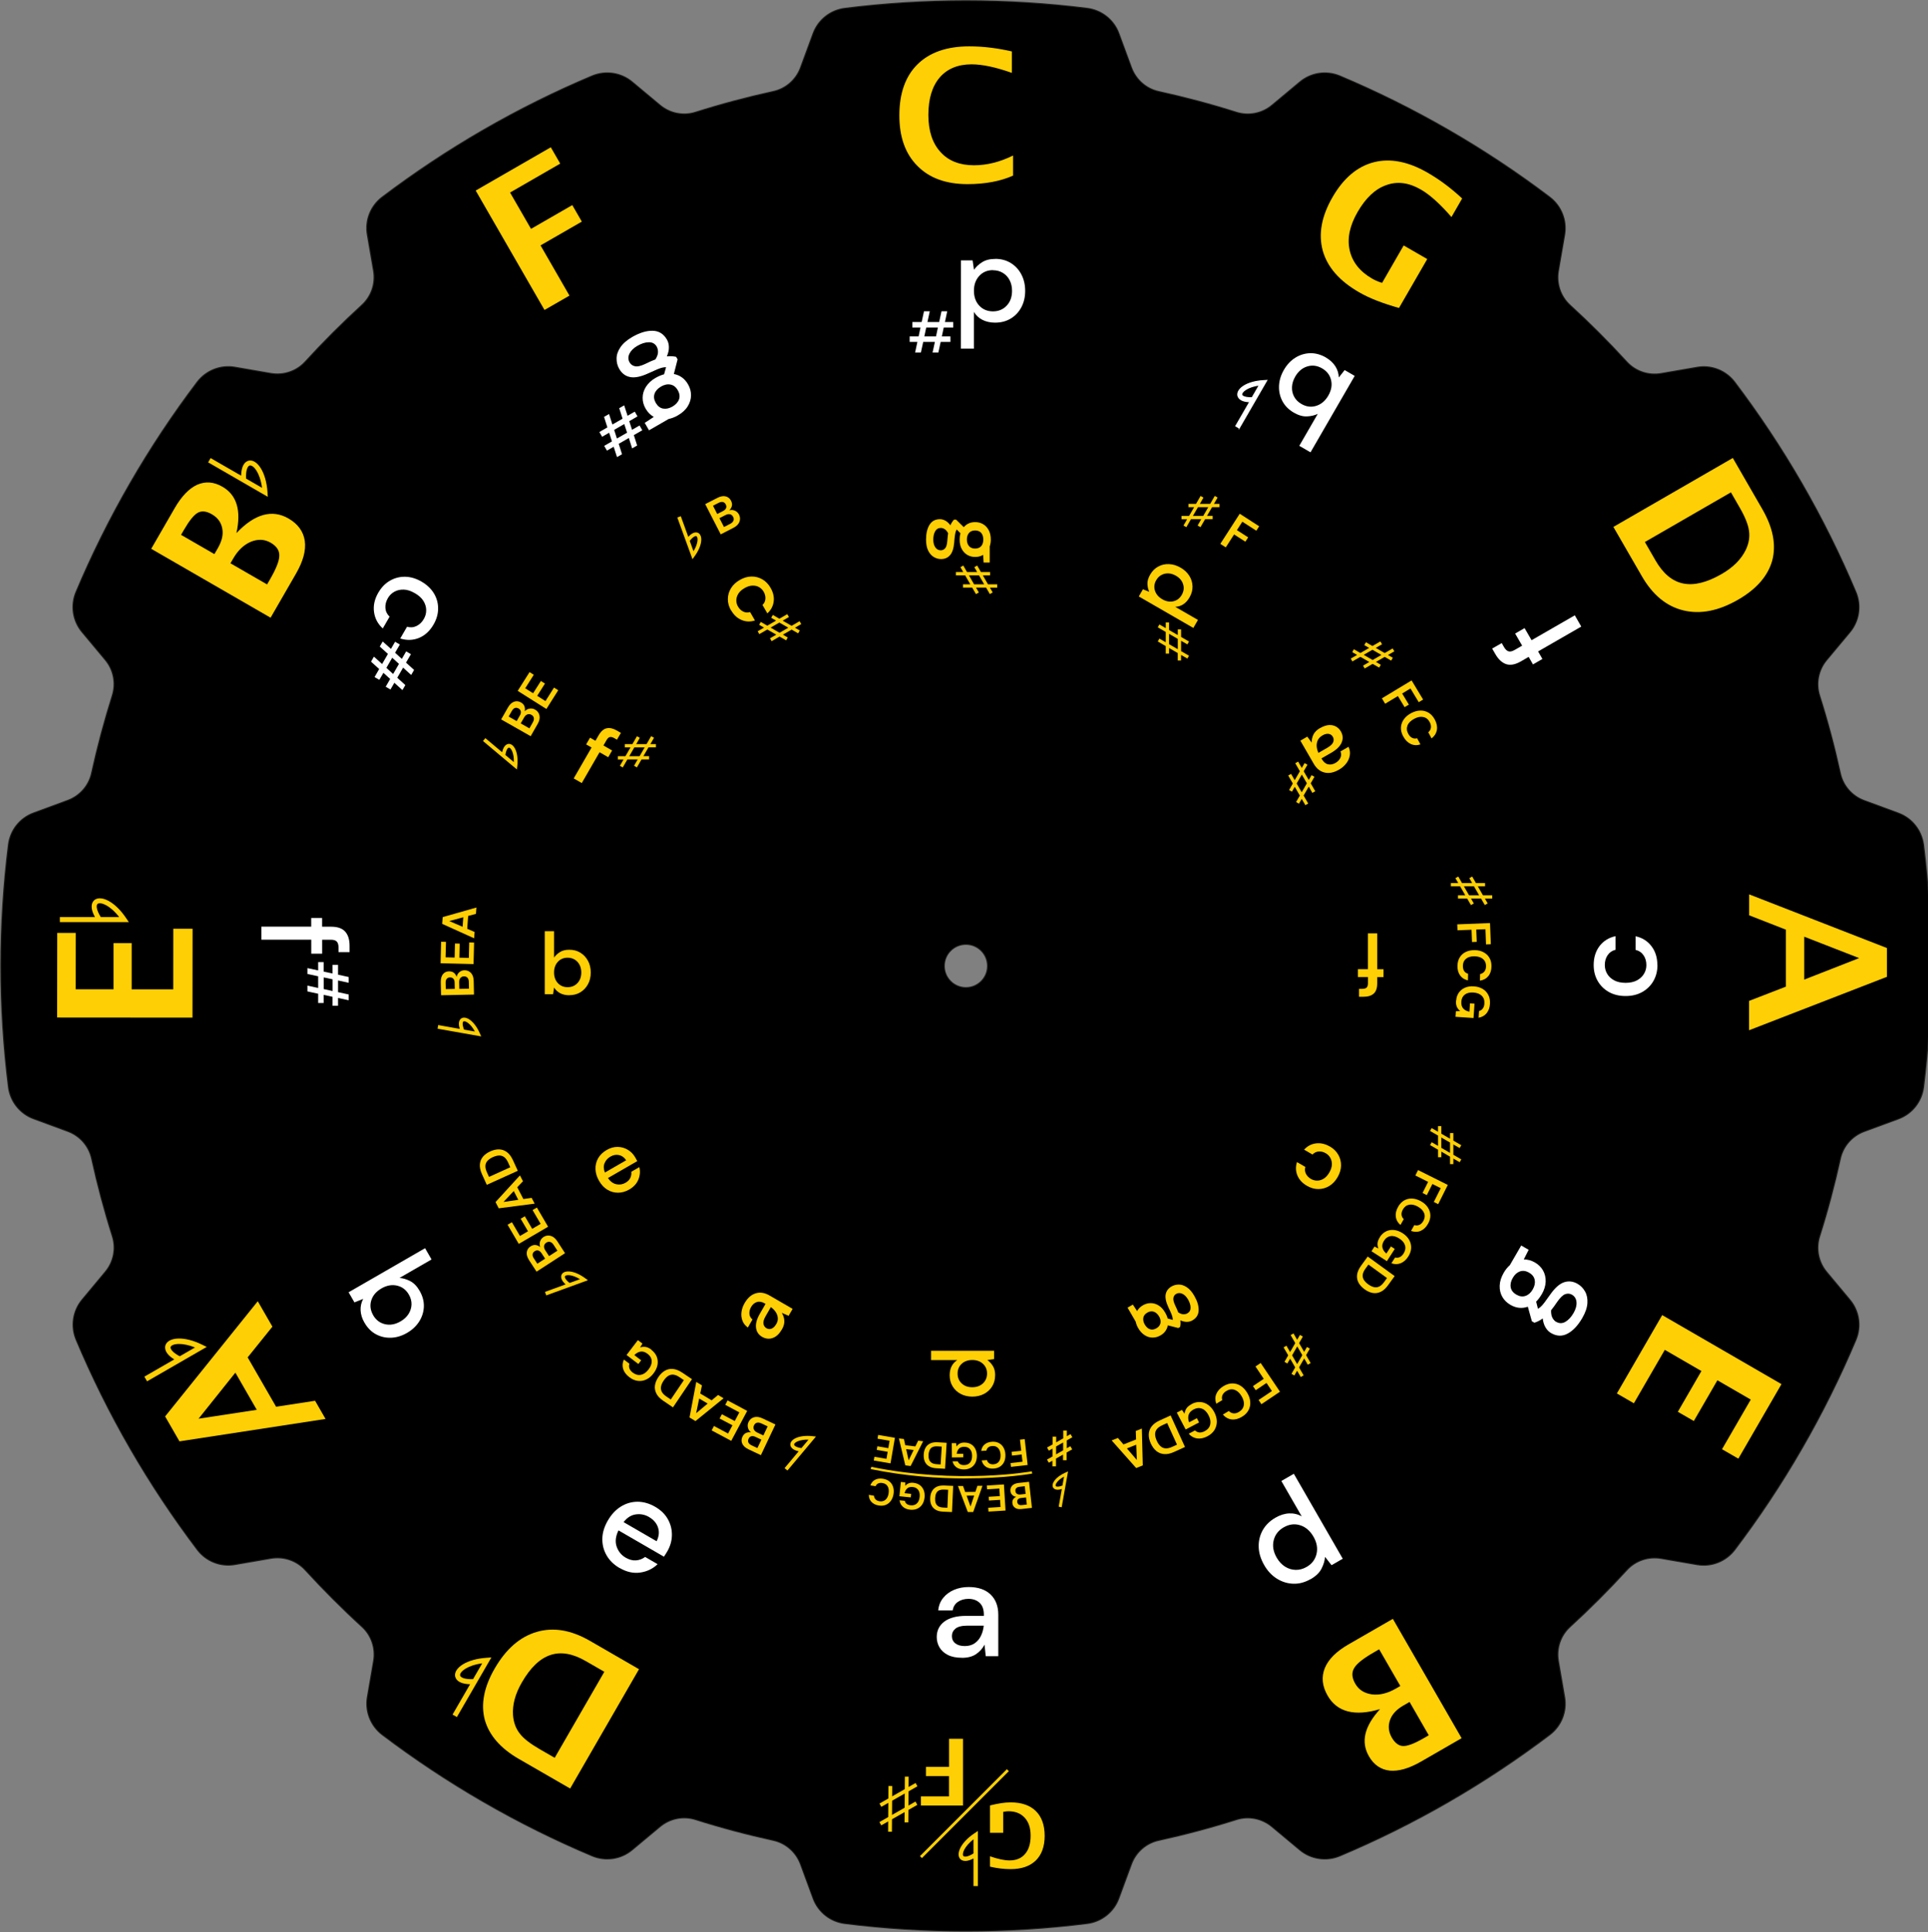 <svg width="499" height="500" viewBox="0 0 499 500" fill="none" xmlns="http://www.w3.org/2000/svg">
  <rect x="0" y="0" width="499" height="500" fill="#808080" stroke="none"/>
  <g clip-path="url(#clip0_1_1128)">
    <path d="M249.994 255.707C246.848 255.707 244.281 253.152 244.281 249.994C244.281 246.835 246.835 244.281 249.994 244.281C253.152 244.281 255.707 246.835 255.707 249.994C255.707 253.152 253.152 255.707 249.994 255.707Z" stroke="#1D1D1B" stroke-width="0.5" stroke-miterlimit="10" />
    <path d="M497.735 218.649C497.269 214.962 494.79 211.829 491.305 210.545L482.459 207.286C479.3 206.128 476.935 203.448 476.217 200.151C474.72 193.331 472.933 186.611 470.844 180.03C469.825 176.822 470.542 173.323 472.694 170.744L478.722 163.521C481.1 160.664 481.691 156.713 480.244 153.278C476.23 143.74 471.574 134.34 466.264 125.142C460.954 115.943 455.14 107.223 448.899 98.968C446.646 95.999 442.947 94.526 439.273 95.168L429.936 96.779C426.626 97.345 423.241 96.213 420.964 93.734C416.295 88.625 411.388 83.717 406.279 79.049C403.8 76.784 402.668 73.399 403.234 70.077L404.845 60.74C405.474 57.078 404.001 53.366 401.044 51.114C392.79 44.86 384.069 39.059 374.871 33.749C365.673 28.438 356.285 23.783 346.747 19.768C343.312 18.321 339.373 18.9 336.504 21.291L329.281 27.319C326.702 29.47 323.204 30.175 319.995 29.168C313.414 27.079 306.694 25.293 299.874 23.795C296.59 23.078 293.91 20.7 292.739 17.541L289.48 8.695C288.197 5.197 285.064 2.731 281.377 2.265C271.109 0.981 260.639 0.315 250.019 0.315C239.398 0.315 228.942 0.981 218.661 2.265C214.974 2.731 211.841 5.21 210.557 8.695L207.298 17.541C206.141 20.7 203.46 23.065 200.164 23.783C193.343 25.28 186.624 27.067 180.043 29.156C176.834 30.175 173.336 29.458 170.756 27.306L163.533 21.279C160.677 18.9 156.726 18.321 153.291 19.756C143.752 23.77 134.353 28.426 125.154 33.736C115.956 39.046 107.235 44.86 98.981 51.101C96.011 53.353 94.539 57.053 95.181 60.727L96.791 70.064C97.358 73.374 96.225 76.759 93.746 79.024C88.637 83.692 83.73 88.6 79.061 93.708C76.796 96.187 73.411 97.32 70.089 96.754L60.752 95.143C57.091 94.514 53.379 95.986 51.126 98.943C44.872 107.198 39.071 115.918 33.761 125.116C28.451 134.315 23.795 143.702 19.781 153.24C18.334 156.676 18.913 160.614 21.304 163.483L27.331 170.706C29.483 173.286 30.188 176.784 29.181 179.993C27.105 186.574 25.305 193.293 23.808 200.113C23.09 203.398 20.725 206.078 17.566 207.248L8.72 210.507C5.222 211.791 2.756 214.924 2.29 218.611C1.007 228.879 0.34 239.348 0.34 249.969C0.34 260.589 1.007 271.046 2.29 281.314C2.756 285.001 5.235 288.134 8.72 289.418L17.566 292.677C20.725 293.834 23.09 296.515 23.82 299.811C25.318 306.632 27.105 313.351 29.193 319.932C30.213 323.141 29.495 326.639 27.344 329.219L21.329 336.442C18.951 339.298 18.372 343.249 19.806 346.685C23.82 356.223 28.476 365.622 33.786 374.821C39.096 384.019 44.91 392.74 51.151 400.994C53.404 403.964 57.103 405.436 60.778 404.795L70.115 403.184C73.424 402.618 76.809 403.75 79.074 406.229C83.755 411.338 88.65 416.245 93.759 420.914C96.238 423.179 97.37 426.564 96.804 429.886L95.193 439.223C94.564 442.884 96.036 446.597 98.993 448.849C107.248 455.103 115.968 460.904 125.167 466.214C134.365 471.524 143.752 476.18 153.291 480.194C156.726 481.641 160.664 481.062 163.533 478.671L170.756 472.644C173.336 470.492 176.834 469.788 180.043 470.794C186.624 472.883 193.343 474.67 200.164 476.167C203.448 476.885 206.128 479.263 207.298 482.421L210.557 491.267C211.841 494.766 214.974 497.232 218.661 497.698C228.929 498.981 239.398 499.648 250.019 499.648C260.639 499.648 271.096 498.981 281.364 497.698C285.051 497.232 288.184 494.753 289.468 491.267L292.727 482.421C293.884 479.263 296.565 476.897 299.862 476.18C306.682 474.683 313.401 472.896 319.982 470.807C323.191 469.788 326.689 470.505 329.269 472.657L336.492 478.684C339.348 481.062 343.299 481.641 346.735 480.207C356.273 476.193 365.673 471.537 374.871 466.227C384.069 460.916 392.79 455.103 401.044 448.861C404.014 446.609 405.486 442.91 404.845 439.235L403.234 429.898C402.668 426.589 403.8 423.204 406.279 420.939C411.388 416.271 416.295 411.363 420.964 406.254C423.229 403.775 426.614 402.643 429.936 403.209L439.273 404.82C442.934 405.449 446.646 403.977 448.899 401.02C455.153 392.765 460.966 384.045 466.264 374.846C471.574 365.648 476.23 356.26 480.244 346.722C481.691 343.287 481.112 339.348 478.722 336.479L472.694 329.257C470.542 326.677 469.838 323.179 470.844 319.97C472.933 313.389 474.72 306.669 476.217 299.849C476.935 296.565 479.3 293.885 482.471 292.714L491.317 289.455C494.816 288.172 497.282 285.039 497.748 281.352C499.031 271.084 499.698 260.614 499.698 249.994C499.698 239.373 499.031 228.917 497.748 218.649H497.735Z" stroke="#1D1D1B" stroke-width="0.5" stroke-miterlimit="10" />
    <path d="M497.736 218.649C497.27 214.962 494.791 211.829 491.305 210.545L482.459 207.286C479.301 206.128 476.935 203.448 476.218 200.151C474.721 193.331 472.934 186.611 470.845 180.03C469.826 176.822 470.543 173.323 472.695 170.744L478.722 163.521C481.1 160.664 481.679 156.713 480.245 153.278C476.231 143.74 471.575 134.34 466.265 125.142C460.954 115.943 455.141 107.223 448.899 98.968C446.647 95.999 442.947 94.526 439.273 95.168L429.936 96.779C426.627 97.345 423.242 96.213 420.977 93.734C416.308 88.625 411.401 83.717 406.292 79.049C403.813 76.784 402.681 73.399 403.247 70.077L404.858 60.74C405.487 57.078 404.015 53.366 401.057 51.114C392.803 44.86 384.082 39.059 374.884 33.749C365.686 28.438 356.298 23.783 346.76 19.768C343.325 18.321 339.386 18.9 336.517 21.291L329.294 27.319C326.715 29.47 323.217 30.175 320.008 29.168C313.427 27.079 306.707 25.293 299.887 23.795C296.603 23.078 293.923 20.7 292.752 17.541L289.493 8.695C288.21 5.197 285.076 2.731 281.389 2.265C271.121 0.981 260.652 0.315 250.032 0.315C239.411 0.315 228.955 0.981 218.674 2.265C214.987 2.731 211.854 5.21 210.57 8.695L207.311 17.541C206.153 20.7 203.473 23.065 200.176 23.783C193.356 25.28 186.637 27.067 180.056 29.156C176.847 30.175 173.349 29.458 170.769 27.306L163.546 21.279C160.69 18.9 156.739 18.321 153.303 19.756C143.765 23.77 134.365 28.426 125.167 33.736C115.968 39.046 107.248 44.86 98.993 51.101C96.024 53.353 94.552 57.053 95.193 60.727L96.804 70.064C97.383 73.374 96.238 76.759 93.759 79.024C88.65 83.692 83.742 88.6 79.074 93.708C76.809 96.187 73.424 97.32 70.102 96.754L60.765 95.143C57.103 94.514 53.391 95.986 51.139 98.943C44.885 107.198 39.084 115.918 33.774 125.116C28.464 134.315 23.808 143.702 19.794 153.24C18.347 156.676 18.925 160.614 21.316 163.483L27.344 170.706C29.495 173.286 30.2 176.784 29.193 179.993C27.117 186.574 25.318 193.293 23.82 200.113C23.103 203.398 20.737 206.078 17.579 207.248L8.733 210.507C5.235 211.791 2.756 214.924 2.303 218.611C1.019 228.879 0.352 239.348 0.352 249.969C0.352 260.589 1.019 271.046 2.303 281.314C2.768 285.001 5.247 288.134 8.733 289.418L17.579 292.677C20.737 293.834 23.103 296.515 23.82 299.811C25.318 306.632 27.105 313.351 29.193 319.932C30.213 323.141 29.495 326.639 27.344 329.219L21.316 336.442C18.938 339.298 18.359 343.249 19.794 346.685C23.808 356.223 28.464 365.622 33.774 374.821C39.084 384.019 44.898 392.74 51.139 400.994C53.391 403.964 57.091 405.436 60.765 404.795L70.102 403.184C73.411 402.618 76.796 403.75 79.061 406.229C83.73 411.338 88.637 416.245 93.746 420.914C96.225 423.179 97.358 426.564 96.791 429.886L95.181 439.223C94.552 442.884 96.024 446.597 98.981 448.849C107.236 455.103 115.956 460.904 125.154 466.214C134.353 471.524 143.74 476.18 153.278 480.194C156.713 481.641 160.652 481.062 163.521 478.671L170.744 472.644C173.323 470.492 176.822 469.788 180.03 470.794C186.612 472.883 193.331 474.67 200.151 476.167C203.435 476.885 206.116 479.263 207.286 482.421L210.532 491.267C211.816 494.766 214.949 497.232 218.636 497.698C228.904 498.981 239.374 499.648 249.994 499.648C260.614 499.648 271.071 498.981 281.339 497.698C285.026 497.232 288.159 494.753 289.443 491.267L292.702 482.421C293.86 479.263 296.54 476.897 299.837 476.18C306.657 474.683 313.376 472.896 319.958 470.807C323.166 469.788 326.664 470.505 329.244 472.657L336.467 478.684C339.323 481.062 343.275 481.641 346.71 480.207C356.248 476.193 365.648 471.537 374.846 466.227C384.045 460.916 392.765 455.103 401.02 448.861C403.989 446.609 405.462 442.91 404.82 439.235L403.209 429.898C402.63 426.589 403.775 423.204 406.254 420.939C411.363 416.271 416.271 411.363 420.939 406.254C423.204 403.775 426.589 402.643 429.911 403.209L439.248 404.82C442.91 405.449 446.622 403.977 448.874 401.02C455.128 392.765 460.929 384.045 466.239 374.846C471.549 365.648 476.205 356.26 480.219 346.722C481.667 343.287 481.088 339.348 478.697 336.479L472.669 329.257C470.518 326.677 469.813 323.179 470.82 319.97C472.909 313.389 474.695 306.669 476.193 299.849C476.91 296.565 479.288 293.885 482.447 292.714L491.293 289.455C494.791 288.172 497.257 285.039 497.723 281.352C499.006 271.084 499.673 260.614 499.673 249.994C499.673 239.373 499.006 228.917 497.723 218.649H497.736ZM250.007 255.707C246.861 255.707 244.306 253.152 244.306 249.994C244.306 246.835 246.861 244.281 250.007 244.281C253.152 244.281 255.719 246.835 255.719 249.994C255.719 253.152 253.165 255.707 250.007 255.707Z" fill="black" />
    <path d="M339.21 408.67C337.737 409.513 336.253 409.916 334.73 409.865C333.207 409.815 331.785 409.375 330.464 408.544C329.143 407.714 328.036 406.531 327.167 404.995C326.299 403.46 325.821 401.925 325.771 400.377C325.72 398.83 326.06 397.383 326.79 396.049C327.532 394.715 328.627 393.633 330.087 392.79C331.282 392.098 332.478 391.72 333.648 391.67C334.818 391.619 335.913 391.871 336.907 392.437L331.634 383.277L334.868 381.414L347.527 403.397L344.633 405.071L342.947 402.919C342.871 403.913 342.557 404.933 342.028 405.977C341.5 407.021 340.543 407.927 339.21 408.695V408.67ZM338.165 405.524C339.549 404.731 340.405 403.599 340.745 402.126C341.085 400.654 340.808 399.169 339.939 397.672C339.059 396.149 337.901 395.168 336.479 394.727C335.045 394.287 333.648 394.476 332.251 395.269C330.867 396.061 329.999 397.194 329.646 398.653C329.294 400.113 329.558 401.611 330.439 403.133C331.018 404.127 331.723 404.895 332.578 405.436C333.434 405.977 334.34 406.254 335.321 406.279C336.303 406.304 337.247 406.052 338.153 405.524H338.165Z" fill="white" />
    <path d="M160.375 405.814C158.89 404.958 157.77 403.863 157.003 402.542C156.235 401.221 155.87 399.774 155.895 398.213C155.92 396.653 156.399 395.105 157.305 393.532C158.223 391.947 159.343 390.739 160.677 389.908C162.011 389.078 163.445 388.662 164.98 388.65C166.516 388.65 168.051 389.078 169.573 389.959C171.058 390.814 172.153 391.896 172.87 393.192C173.587 394.489 173.927 395.86 173.902 397.307C173.877 398.754 173.487 400.138 172.719 401.472C172.606 401.674 172.468 401.888 172.329 402.114C172.178 402.341 172.015 402.592 171.838 402.869L160.073 396.061C159.331 397.584 159.167 398.981 159.595 400.239C160.023 401.497 160.803 402.466 161.935 403.121C162.854 403.649 163.735 403.888 164.603 403.825C165.459 403.762 166.251 403.473 166.969 402.932L170.203 404.807C168.969 405.99 167.472 406.72 165.71 406.971C163.949 407.235 162.174 406.833 160.388 405.801L160.375 405.814ZM168.013 392.614C166.931 391.984 165.798 391.758 164.59 391.922C163.382 392.073 162.325 392.739 161.394 393.922L169.938 398.868C170.555 397.66 170.681 396.477 170.316 395.344C169.938 394.199 169.171 393.306 168.013 392.626V392.614Z" fill="white" />
    <path d="M248.962 429.03C247.477 429.03 246.256 428.778 245.3 428.287C244.344 427.796 243.626 427.142 243.148 426.324C242.683 425.519 242.444 424.625 242.444 423.669C242.444 421.983 243.111 420.637 244.419 419.655C245.74 418.674 247.615 418.183 250.057 418.183H254.637V417.868C254.637 416.509 254.272 415.49 253.53 414.798C252.787 414.118 251.831 413.779 250.661 413.779C249.629 413.779 248.723 414.03 247.968 414.534C247.2 415.037 246.735 415.779 246.571 416.773H242.834C242.947 415.503 243.387 414.42 244.13 413.514C244.872 412.608 245.803 411.916 246.948 411.438C248.094 410.96 249.339 410.721 250.698 410.721C253.139 410.721 255.027 411.363 256.373 412.646C257.707 413.93 258.374 415.679 258.374 417.881V428.627H255.128L254.813 425.632C254.322 426.601 253.605 427.406 252.661 428.061C251.718 428.715 250.484 429.042 248.962 429.042V429.03ZM249.704 425.997C250.711 425.997 251.567 425.758 252.259 425.28C252.951 424.802 253.492 424.16 253.882 423.355C254.272 422.562 254.511 421.681 254.612 420.712H250.459C248.974 420.712 247.93 420.964 247.301 421.48C246.672 421.996 246.37 422.637 246.37 423.417C246.37 424.21 246.672 424.839 247.263 425.305C247.867 425.771 248.672 425.997 249.717 425.997H249.704Z" fill="white" />
    <path d="M94.325 342.305C93.708 341.248 93.381 340.179 93.331 339.122C93.281 338.065 93.507 337.071 93.998 336.152L91.733 337.058L90.223 334.441L110.016 323.028L111.69 325.947L103.41 330.716C104.304 330.792 105.222 331.068 106.166 331.547C107.11 332.037 107.928 332.88 108.62 334.088C109.375 335.41 109.74 336.756 109.702 338.115C109.664 339.487 109.261 340.77 108.519 341.966C107.764 343.161 106.707 344.168 105.335 344.96C103.964 345.753 102.567 346.168 101.17 346.206C99.761 346.244 98.465 345.942 97.269 345.288C96.074 344.633 95.093 343.639 94.325 342.293V342.305ZM96.565 340.355C97.282 341.601 98.301 342.381 99.623 342.695C100.944 343.01 102.29 342.771 103.662 341.978C104.555 341.462 105.247 340.82 105.738 340.053C106.216 339.285 106.48 338.467 106.506 337.599C106.531 336.731 106.304 335.875 105.814 335.032C105.096 333.786 104.077 333.019 102.756 332.717C101.435 332.415 100.101 332.654 98.742 333.434C97.37 334.227 96.477 335.271 96.087 336.555C95.697 337.838 95.86 339.109 96.577 340.355H96.565Z" fill="white" />
    <path d="M97.936 153.341C98.716 152.007 99.698 150.988 100.919 150.283C102.127 149.579 103.448 149.239 104.857 149.264C106.279 149.289 107.688 149.704 109.098 150.522C110.507 151.34 111.577 152.359 112.307 153.567C113.036 154.775 113.401 156.097 113.389 157.493C113.389 158.89 112.999 160.262 112.218 161.608C111.25 163.294 109.991 164.452 108.443 165.094C106.896 165.723 105.285 165.773 103.586 165.245L105.348 162.2C106.204 162.451 107.022 162.388 107.802 162.011C108.582 161.633 109.224 161.017 109.702 160.174C110.117 159.456 110.318 158.701 110.306 157.884C110.306 157.078 110.054 156.285 109.589 155.518C109.11 154.75 108.368 154.083 107.361 153.505C106.355 152.926 105.398 152.611 104.505 152.586C103.611 152.561 102.794 152.737 102.089 153.127C101.372 153.517 100.805 154.071 100.39 154.788C99.899 155.631 99.685 156.487 99.748 157.355C99.811 158.223 100.176 158.966 100.83 159.595L99.069 162.64C97.785 161.482 97.03 160.06 96.804 158.387C96.577 156.713 96.942 155.04 97.924 153.354L97.936 153.341Z" fill="white" />
    <path d="M99.069 166.037L101.183 167.938L102.252 166.088L103.486 166.805L102.252 168.932L104.002 170.517L105.121 168.579L106.355 169.297L105.084 171.486L107.173 173.386L106.418 174.682L104.329 172.782L102.819 175.4L104.908 177.3L104.153 178.596L102.064 176.708L101.057 178.445L99.824 177.727L100.982 175.714L99.232 174.129L98.175 175.941L96.942 175.223L98.138 173.147L96.024 171.234L96.779 169.938L98.893 171.851L100.403 169.234L98.289 167.321L99.044 166.025L99.069 166.037ZM101.51 170.228L100 172.845L101.749 174.431L103.259 171.813L101.51 170.228Z" fill="white" />
    <path d="M67.636 239.814H80.546V237.574H83.365V239.827H85.655C87.366 239.827 88.6 240.254 89.355 241.123C90.109 241.978 90.475 243.186 90.475 244.759V246.408H87.618V245.263C87.618 244.52 87.467 243.992 87.165 243.677C86.863 243.362 86.347 243.199 85.63 243.199H83.377V246.81H80.559V243.186H67.648V239.814H67.636Z" fill="white" />
    <path d="M79.565 250.547L82.346 251.139V249H83.767V251.453L86.07 251.944V249.717H87.492V252.246L90.248 252.85V254.348L87.492 253.744V256.764L90.248 257.368V258.865L87.492 258.274V260.287H86.07V257.972L83.767 257.468V259.57H82.346V257.179L79.565 256.575V255.077L82.346 255.681V252.661L79.565 252.057V250.56V250.547ZM83.78 252.951V255.971L86.083 256.474V253.442L83.78 252.951V252.951Z" fill="white" />
    <path d="M169.75 97.76C170.467 97.345 171.172 97.055 171.876 96.867L172.392 95.03C172.115 95.03 171.801 95.055 171.461 95.13C171.121 95.206 170.656 95.357 170.077 95.596C169.498 95.835 168.743 96.175 167.774 96.628C165.861 97.508 164.301 97.823 163.093 97.584C161.885 97.345 160.929 96.64 160.262 95.457C159.796 94.652 159.57 93.759 159.582 92.79C159.582 91.821 159.922 90.839 160.576 89.87C161.231 88.901 162.25 88.008 163.672 87.19C165.585 86.095 167.334 85.567 168.932 85.605C170.53 85.642 171.75 86.397 172.606 87.87C172.933 88.436 173.109 89.09 173.122 89.82C173.147 90.55 172.971 91.355 172.593 92.236C173.072 92.186 173.512 92.161 173.902 92.198C174.292 92.224 174.657 92.274 174.997 92.349L175.374 93.004L174.405 96.791C175.991 97.093 177.224 97.987 178.08 99.472C178.596 100.365 178.86 101.321 178.847 102.303C178.847 103.297 178.558 104.241 177.992 105.159C177.425 106.078 176.557 106.858 175.4 107.525C174.632 107.965 173.852 108.267 173.059 108.431L167.975 111.363L166.868 109.438L169.209 107.902C168.34 107.399 167.636 106.694 167.107 105.776C166.579 104.857 166.314 103.913 166.327 102.932C166.327 101.95 166.616 101.007 167.183 100.101C167.749 99.195 168.605 98.402 169.762 97.735L169.75 97.76ZM170.001 89.745C169.548 88.952 168.856 88.562 167.938 88.574C167.019 88.574 166.025 88.889 164.98 89.493C163.974 90.072 163.282 90.764 162.904 91.544C162.527 92.337 162.552 93.092 162.955 93.796C163.257 94.325 163.735 94.665 164.364 94.79C165.006 94.929 165.937 94.702 167.157 94.111C168.063 93.658 168.894 93.293 169.636 93.016C170.077 92.299 170.303 91.67 170.303 91.129C170.303 90.588 170.203 90.122 169.976 89.745H170.001ZM171.071 100.05C170.228 100.541 169.674 101.158 169.41 101.9C169.146 102.655 169.259 103.435 169.724 104.266C170.215 105.109 170.844 105.6 171.612 105.738C172.392 105.876 173.197 105.7 174.041 105.222C174.896 104.719 175.462 104.102 175.739 103.36C176.004 102.617 175.903 101.825 175.412 100.982C174.934 100.151 174.305 99.673 173.525 99.522C172.744 99.371 171.927 99.547 171.058 100.05H171.071Z" fill="white" />
    <path d="M161.545 104.895L162.426 107.6L164.288 106.531L164.993 107.764L162.866 108.997L163.584 111.237L165.522 110.117L166.239 111.35L164.049 112.609L164.905 115.301L163.609 116.044L162.753 113.351L160.136 114.861L160.992 117.554L159.695 118.296L158.827 115.616L157.091 116.623L156.373 115.389L158.387 114.232L157.657 111.992L155.845 113.036L155.128 111.803L157.204 110.608L156.336 107.89L157.632 107.147L158.5 109.865L161.13 108.355L160.262 105.637L161.558 104.895H161.545ZM161.57 109.74L158.953 111.25L159.67 113.489L162.3 111.979L161.57 109.74V109.74Z" fill="white" />
    <path d="M343.148 92.513C344.205 93.129 345.023 93.885 345.602 94.778C346.168 95.671 346.47 96.64 346.508 97.685L348.018 95.772L350.623 97.282L339.184 117.063L336.278 115.377L341.059 107.11C340.254 107.5 339.323 107.714 338.266 107.764C337.209 107.814 336.076 107.487 334.868 106.795C333.547 106.027 332.566 105.046 331.924 103.838C331.282 102.63 330.98 101.321 331.03 99.912C331.081 98.503 331.496 97.106 332.289 95.734C333.081 94.363 334.076 93.306 335.271 92.563C336.466 91.821 337.75 91.443 339.109 91.406C340.468 91.38 341.827 91.745 343.161 92.513H343.148ZM342.179 95.332C340.933 94.614 339.663 94.438 338.366 94.828C337.07 95.218 336.026 96.087 335.221 97.471C334.705 98.364 334.428 99.27 334.39 100.176C334.352 101.082 334.541 101.925 334.956 102.68C335.372 103.448 336.001 104.077 336.844 104.555C338.09 105.272 339.361 105.436 340.657 105.033C341.953 104.631 342.985 103.75 343.777 102.403C344.57 101.032 344.822 99.685 344.507 98.377C344.205 97.068 343.425 96.049 342.179 95.332V95.332Z" fill="white" />
    <path d="M257.594 66.994C259.117 66.994 260.463 67.359 261.621 68.076C262.778 68.793 263.697 69.775 264.351 71.033C265.006 72.279 265.333 73.701 265.333 75.286C265.333 76.872 265.006 78.281 264.339 79.527C263.684 80.76 262.766 81.742 261.596 82.446C260.425 83.151 259.066 83.503 257.544 83.503C256.298 83.503 255.203 83.252 254.259 82.773C253.316 82.283 252.586 81.603 252.057 80.71V90.235H248.685L248.71 67.384H251.73L252.083 69.825C252.586 69.083 253.291 68.428 254.184 67.862C255.077 67.296 256.21 67.006 257.607 67.006L257.594 66.994ZM256.99 69.913C255.556 69.913 254.373 70.404 253.454 71.398C252.536 72.392 252.07 73.676 252.07 75.236C252.07 76.822 252.523 78.105 253.442 79.099C254.36 80.081 255.543 80.571 256.977 80.584C258.412 80.584 259.607 80.093 260.539 79.112C261.47 78.13 261.935 76.847 261.935 75.261C261.935 74.229 261.721 73.298 261.306 72.505C260.891 71.7 260.299 71.071 259.544 70.618C258.789 70.165 257.946 69.938 256.99 69.938V69.913Z" fill="white" />
    <path d="M245.162 80.559L244.57 83.34H246.709V84.761H244.256L243.765 87.064H245.992V88.486H243.463L242.859 91.242H241.361L241.965 88.486H238.945L238.341 91.242H236.844L237.435 88.486H235.435V87.064H237.75L238.241 84.761H236.139V83.34H238.543L239.147 80.559H240.644L240.04 83.34H243.073L243.677 80.559H245.174H245.162ZM242.758 84.761H239.726L239.235 87.064H242.255L242.746 84.761H242.758Z" fill="white" />
    <path d="M409.274 162.149L398.088 168.592L399.207 170.542L396.766 171.952L395.646 170.001L393.671 171.146C392.186 172.002 390.902 172.241 389.82 171.876C388.738 171.511 387.807 170.643 387.027 169.284L386.196 167.85L388.675 166.428L389.241 167.422C389.606 168.064 390.009 168.441 390.437 168.567C390.865 168.693 391.381 168.567 392.01 168.215L393.96 167.095L392.148 163.961L394.589 162.552L396.401 165.685L407.588 159.243L409.262 162.162L409.274 162.149Z" fill="white" />
    <path d="M398.981 335.02C398.565 335.737 398.1 336.341 397.584 336.857L398.049 338.706C398.288 338.581 398.553 338.392 398.804 338.153C399.069 337.914 399.383 337.549 399.761 337.058C400.138 336.567 400.629 335.888 401.233 335.02C402.441 333.296 403.636 332.239 404.807 331.849C405.977 331.458 407.147 331.584 408.317 332.264C409.123 332.729 409.764 333.384 410.243 334.239C410.721 335.082 410.922 336.089 410.847 337.259C410.771 338.43 410.331 339.713 409.513 341.122C408.405 343.023 407.16 344.356 405.75 345.124C404.341 345.892 402.907 345.841 401.447 344.998C400.881 344.671 400.402 344.193 400.025 343.564C399.647 342.934 399.396 342.154 399.283 341.211C398.892 341.5 398.528 341.726 398.163 341.903C397.798 342.079 397.471 342.217 397.131 342.318L396.476 341.94L395.432 338.178C393.897 338.706 392.387 338.543 390.915 337.687C390.021 337.171 389.317 336.479 388.826 335.624C388.335 334.768 388.109 333.799 388.146 332.717C388.184 331.635 388.536 330.527 389.203 329.37C389.644 328.602 390.172 327.948 390.776 327.419L393.721 322.336L395.646 323.443L394.388 325.934C395.394 325.934 396.351 326.199 397.269 326.727C398.188 327.256 398.88 327.948 399.371 328.803C399.849 329.659 400.075 330.615 400.05 331.685C400.012 332.755 399.673 333.862 399.006 335.02H398.981ZM396.703 333.698C397.194 332.855 397.357 332.05 397.219 331.257C397.068 330.477 396.59 329.848 395.759 329.37C394.916 328.879 394.123 328.778 393.381 329.042C392.639 329.307 392.022 329.86 391.544 330.703C391.04 331.559 390.864 332.377 391.003 333.157C391.141 333.937 391.632 334.567 392.475 335.057C393.305 335.535 394.086 335.636 394.841 335.372C395.596 335.108 396.212 334.554 396.716 333.686L396.703 333.698ZM402.781 342.091C403.573 342.544 404.354 342.544 405.159 342.079C405.952 341.613 406.656 340.858 407.26 339.814C407.839 338.807 408.104 337.863 408.028 336.995C407.953 336.127 407.562 335.485 406.858 335.07C406.329 334.768 405.75 334.705 405.134 334.919C404.517 335.133 403.825 335.787 403.045 336.907C402.479 337.75 401.95 338.48 401.447 339.097C401.422 339.94 401.548 340.594 401.812 341.072C402.076 341.55 402.403 341.89 402.781 342.117V342.091Z" fill="white" />
    <path d="M428.98 249.742C428.98 251.29 428.627 252.661 427.935 253.882C427.231 255.103 426.262 256.046 425.028 256.738C423.783 257.431 422.361 257.77 420.725 257.77C419.102 257.77 417.667 257.431 416.421 256.738C415.188 256.046 414.219 255.103 413.515 253.882C412.81 252.661 412.47 251.29 412.47 249.742C412.47 247.792 412.986 246.168 413.993 244.835C415.012 243.513 416.384 242.658 418.12 242.28V245.804C417.252 246.017 416.572 246.483 416.082 247.2C415.591 247.918 415.352 248.761 415.352 249.742C415.352 250.573 415.553 251.328 415.968 252.032C416.384 252.737 416.988 253.291 417.78 253.718C418.573 254.146 419.555 254.348 420.712 254.36C421.87 254.36 422.852 254.146 423.644 253.731C424.437 253.303 425.054 252.75 425.469 252.057C425.897 251.365 426.111 250.598 426.111 249.767C426.111 248.798 425.872 247.943 425.381 247.225C424.89 246.508 424.211 246.043 423.317 245.829V242.305C425.016 242.67 426.375 243.513 427.407 244.847C428.439 246.181 428.954 247.817 428.954 249.767L428.98 249.742Z" fill="white" />
    <path d="M320.737 110.784L319.831 110.255L323.468 103.976C320.7 103.913 320.372 102.605 320.347 102.177C320.247 100.591 322.663 98.779 326.903 98.503L327.885 98.44L320.737 110.797V110.784ZM325.959 99.648C322.826 100.076 321.341 101.397 321.379 102.101C321.404 102.567 322.348 102.982 324.059 102.919L325.947 99.648H325.959Z" fill="white" stroke="white" stroke-width="0.25" stroke-miterlimit="10" />
    <path d="M262.2 45.451C258.915 46.911 254.964 47.653 250.409 47.653C244.86 47.653 240.544 46.093 237.448 42.947C234.302 39.801 232.755 35.422 232.767 29.835C232.767 24.097 234.378 19.68 237.473 16.635C240.619 13.54 245.086 11.992 250.862 11.992C254.574 11.992 258.236 12.47 261.898 13.313V18.863C257.758 17.403 254.285 16.648 251.466 16.648C247.892 16.648 245.124 17.818 243.199 20.07C241.274 22.323 240.279 25.569 240.279 29.747C240.279 33.837 241.311 37.033 243.413 39.336C245.476 41.638 248.396 42.771 252.095 42.771C255.43 42.771 258.815 41.928 262.2 40.242V45.464V45.451Z" fill="#FFCF05" />
    <path d="M362.074 79.703C357.871 78.52 354.41 77.186 351.73 75.626C346.646 72.694 343.551 69.121 342.356 64.892C341.185 60.627 342.003 56.009 344.872 51.038C347.741 46.068 351.302 43.086 355.581 41.978C359.834 40.908 364.477 41.789 369.523 44.709C372.732 46.559 375.676 48.798 378.432 51.365L375.664 56.172C372.732 52.8 370.102 50.409 367.736 49.05C364.603 47.238 361.621 46.873 358.802 47.905C355.971 48.874 353.467 51.227 351.378 54.851C349.339 58.387 348.635 61.671 349.314 64.729C349.994 67.774 351.894 70.228 355.103 72.09C355.795 72.493 356.65 72.883 357.707 73.21L363.294 63.521L369.397 67.044L362.086 79.703H362.074Z" fill="#FFCF05" />
    <path d="M360.488 418.938L378.294 449.842L367.787 455.895C364.666 457.694 361.973 458.449 359.683 458.235C357.368 457.971 355.568 456.738 354.297 454.511C352.158 450.786 353.127 446.759 357.179 442.317C350.623 444.268 346.068 443.085 343.627 438.857C342.192 436.378 341.966 434 342.872 431.722C343.815 429.407 345.879 427.368 349.05 425.544L360.501 418.95L360.488 418.938ZM364.817 440.468L363.282 441.348C361.482 442.38 360.274 443.651 359.771 445.136C359.217 446.646 359.356 448.169 360.237 449.704C361.055 451.113 362.049 451.856 363.194 451.868C364.339 451.893 366.113 451.214 368.504 449.83L369.787 449.087L364.817 440.455V440.468ZM356.965 426.827L355.593 427.62C352.901 429.168 351.164 430.514 350.485 431.697C349.78 432.842 349.881 434.214 350.774 435.749C351.68 437.334 353.102 438.215 355.09 438.505C357.053 438.744 359.092 438.24 361.193 437.045L362.426 436.328L356.952 426.84L356.965 426.827Z" fill="#FFCF05" />
    <path d="M140.921 80.219L123.116 49.314L142.557 38.115L144.998 42.343L132.012 49.83L137.436 59.23L148.119 53.077L150.585 57.355L139.902 63.508L147.389 76.507L140.934 80.219H140.921Z" fill="#FFCF05" />
    <path d="M417.592 136.353L448.484 118.523L456.147 131.811C458.903 136.593 459.746 141.009 458.702 145.023C457.594 149.025 454.662 152.422 449.868 155.191C444.784 158.123 440.066 159.029 435.687 157.972C431.308 156.915 427.734 153.97 424.928 149.1L417.579 136.379L417.592 136.353ZM425.721 140.267L428.476 145.049C430.427 148.421 432.78 150.422 435.624 151C438.468 151.579 441.752 150.761 445.602 148.547C448.547 146.848 450.611 144.797 451.819 142.343C452.649 140.619 452.901 138.983 452.674 137.41C452.485 135.812 451.642 133.736 450.233 131.308L447.993 127.419L425.733 140.267H425.721Z" fill="#FFCF05" />
    <path d="M430.2 340.342L461.08 358.21L449.918 377.501L445.69 375.059L453.127 362.212L444.495 357.216L438.392 367.761L434.252 365.37L440.355 354.825L430.88 349.339L422.877 363.168L418.472 360.626L430.2 340.355V340.342Z" fill="#FFCF05" />
    <path d="M452.712 231.458L488.373 245.35V252.8L452.687 266.629V259.029L462.212 255.342V240.594L452.712 236.882V231.458V231.458ZM466.969 242.418V253.517L481.176 247.955L466.969 242.418Z" fill="#FFCF05" />
    <path d="M165.396 431.975L147.565 462.867L134.277 455.204C129.495 452.448 126.564 449.038 125.456 445.036C124.412 441.022 125.255 436.605 128.023 431.824C130.955 426.74 134.592 423.594 138.908 422.336C143.224 421.065 147.804 421.832 152.674 424.639L165.396 431.987V431.975ZM156.411 432.654L151.63 429.898C148.257 427.948 145.212 427.394 142.469 428.313C139.713 429.232 137.272 431.585 135.057 435.423C133.359 438.367 132.591 441.173 132.78 443.904C132.931 445.816 133.522 447.352 134.504 448.61C135.46 449.906 137.234 451.265 139.675 452.674L143.564 454.914L156.411 432.654V432.654Z" fill="#FFCF05" />
    <path d="M84.271 367.22L46.445 373.021L42.733 366.566L66.717 336.756L70.505 343.337L64.1 351.29L71.461 364.062L81.553 362.514L84.258 367.22H84.271ZM66.453 364.854L60.916 355.241L51.391 367.157L66.465 364.854H66.453Z" fill="#FFCF05" />
    <path d="M256.235 467.245C258.286 466.729 260.06 466.452 261.558 466.452C264.402 466.452 266.566 467.207 268.088 468.692C269.611 470.19 270.379 472.341 270.379 475.11C270.379 477.891 269.598 480.005 268.076 481.502C266.553 482.974 264.389 483.729 261.57 483.729C259.771 483.729 257.997 483.503 256.222 483.088V480.407C258.273 481.112 259.96 481.477 261.281 481.477C263.03 481.477 264.376 480.911 265.307 479.791C266.264 478.696 266.742 477.11 266.742 475.084C266.742 473.059 266.239 471.561 265.219 470.441C264.2 469.321 262.803 468.755 261.017 468.755C260.626 468.755 260.173 468.805 259.645 468.919V474.33H256.222V467.245H256.235Z" fill="#FFCF05" />
    <path d="M249.239 449.994V467.271H238.354V464.905H245.615V459.645H239.65V457.254H245.627V449.994H249.239V449.994Z" fill="#FFCF05" />
    <path d="M118.258 444.382L117.126 443.727L121.669 435.875C118.208 435.8 117.805 434.164 117.768 433.623C117.629 431.647 120.662 429.382 125.959 429.03L127.18 428.942L118.246 444.382H118.258ZM124.802 430.465C120.888 431.006 119.013 432.654 119.076 433.535C119.114 434.126 120.259 434.642 122.436 434.554L124.802 430.465Z" fill="#FFCF05" />
    <path d="M38.065 357.494L37.36 356.273L45.099 351.818C42.205 350.019 42.67 348.408 42.909 347.918C43.79 346.118 47.553 345.665 52.322 348.006L53.505 348.585L38.052 357.494H38.065ZM46.357 347.817C45.149 347.817 44.382 348.132 44.18 348.534C43.979 348.937 44.457 349.918 46.521 351.001L50.472 348.723C48.824 348.069 47.427 347.817 46.357 347.817V347.817Z" fill="#FFCF05" />
    <path d="M49.805 263.357L14.786 263.332L14.811 241.437H19.605L19.592 256.021H29.382V244.067H34.076V256.034H44.834L44.847 240.355H49.843L49.818 263.357H49.805Z" fill="#FFCF05" />
    <path d="M33.333 238.643H15.49V237.335H24.575C22.902 234.302 24.11 233.132 24.575 232.83C26.211 231.723 29.697 233.22 32.654 237.624L33.333 238.631V238.643ZM26.098 237.335H30.842C28.413 234.201 26.048 233.409 25.293 233.899C24.802 234.227 24.928 235.498 26.085 237.335H26.098Z" fill="#FFCF05" />
    <path d="M70.026 159.859L39.134 142.028L45.199 131.521C46.999 128.401 48.949 126.4 51.051 125.443C53.19 124.512 55.367 124.688 57.581 125.972C61.294 128.124 62.476 132.1 61.193 137.964C65.886 132.994 70.429 131.735 74.657 134.176C77.136 135.611 78.52 137.549 78.885 139.977C79.225 142.456 78.457 145.25 76.633 148.421L70.026 159.872V159.859ZM55.493 143.387L56.386 141.852C57.418 140.053 57.833 138.354 57.531 136.819C57.254 135.233 56.373 133.988 54.838 133.094C53.429 132.276 52.196 132.138 51.189 132.704C50.182 133.258 48.987 134.743 47.603 137.133L46.86 138.417L55.493 143.4V143.387ZM69.12 151.252L69.913 149.88C71.461 147.188 72.291 145.162 72.291 143.79C72.329 142.444 71.562 141.311 70.014 140.43C68.466 139.549 66.755 139.461 64.905 140.216C63.093 140.997 61.57 142.444 60.362 144.545L59.645 145.778L69.133 151.252H69.12Z" fill="#FFCF05" />
    <path d="M69.309 128.577L53.869 119.655L54.511 118.548L62.413 123.103C62.476 119.617 64.1 119.215 64.641 119.177C66.591 119.039 68.869 122.071 69.234 127.369L69.309 128.564V128.577ZM63.684 123.858L67.824 126.249C67.283 122.285 65.622 120.41 64.716 120.461C64.137 120.498 63.584 121.58 63.684 123.858V123.858Z" fill="#FFCF05" />
    <path d="M253.077 488.109H251.957V480.962C249.553 482.258 248.622 481.289 248.383 480.924C247.49 479.603 248.685 476.809 252.208 474.444L253.089 473.852V488.122L253.077 488.109ZM251.957 476.004C249.578 477.879 248.937 479.741 249.314 480.295C249.515 480.597 250.384 480.66 251.957 479.666V476.004Z" fill="#FFCF05" />
    <path d="M260.592 457.862L238.098 480.356L238.614 480.872L261.108 458.378L260.592 457.862Z" fill="#FFCF05" />
    <path d="M339.676 205.197L340.418 204.769L339.235 202.718L340.204 201.032L339.462 200.604L338.732 201.862L337.423 199.597L338.392 197.911L337.65 197.483L336.92 198.741L335.976 197.093L335.234 197.521L336.429 199.597L335.095 201.912L334.152 200.277L333.409 200.704L334.605 202.768L333.636 204.454L334.378 204.882L335.108 203.624L336.417 205.889L335.448 207.562L336.19 207.99L336.907 206.744L337.851 208.38L338.593 207.952L337.398 205.889L338.732 203.573L339.663 205.197H339.676ZM336.907 205.033L335.599 202.768L336.932 200.453L338.241 202.718L336.907 205.033Z" fill="#FFCF05" />
    <path d="M258.085 151.214H255.707L254.373 148.899H256.248V148.043H253.882L252.913 146.357L252.171 146.785L252.901 148.043H250.283L249.314 146.357L248.572 146.785L249.302 148.043H247.402V148.899H249.793L251.126 151.214H249.239V152.07H251.617L252.599 153.756L253.341 153.328L252.611 152.07H255.216L256.185 153.743L256.927 153.316L256.21 152.082H258.098V151.227L258.085 151.214ZM252.108 151.214L250.774 148.899H253.379L254.713 151.214H252.108Z" fill="#FFCF05" />
    <path d="M207.374 161.507L206.946 160.765L204.882 161.96L202.567 160.627L204.19 159.683L203.762 158.94L201.711 160.123L200.025 159.142L199.597 159.884L200.856 160.614L198.591 161.923L196.905 160.954L196.477 161.696L197.735 162.426L196.099 163.37L196.527 164.112L198.603 162.917L200.919 164.251L199.283 165.194L199.711 165.937L201.774 164.741L203.46 165.723L203.888 164.98L202.63 164.251L204.895 162.942L206.569 163.911L206.996 163.168L205.751 162.451L207.386 161.507H207.374ZM201.762 163.76L199.446 162.426L201.711 161.117L204.027 162.451L201.762 163.76Z" fill="#FFCF05" />
    <path d="M169.762 193.431V192.576H168.328L169.272 190.94L168.529 190.512L167.334 192.576H164.666L165.597 190.953L164.855 190.525L163.672 192.576H161.722V193.431H163.181L161.873 195.696H159.922V196.552H161.382L160.438 198.188L161.18 198.616L162.376 196.54H165.044L164.1 198.175L164.842 198.603L166.038 196.54H167.988V195.684H166.528L167.837 193.419H169.762V193.431ZM165.534 195.696H162.867L164.175 193.431H166.843L165.534 195.696Z" fill="#FFCF05" />
    <path d="M179.225 144.721L175.299 133.925L176.205 133.598L178.143 138.933C179.602 137.322 180.571 137.813 180.861 138.014C181.905 138.782 181.779 141.223 179.753 143.992L179.225 144.721V144.721ZM178.52 139.977L179.489 142.658C180.722 140.632 180.71 139.109 180.282 138.795C180.068 138.631 179.401 138.832 178.52 139.977Z" fill="#FFCF05" />
    <path d="M301.585 339.713C301.875 340.229 302.089 340.732 302.227 341.223L303.536 341.588C303.536 341.387 303.523 341.173 303.46 340.921C303.41 340.669 303.297 340.342 303.133 339.939C302.969 339.524 302.718 338.983 302.391 338.304C301.761 336.945 301.535 335.825 301.698 334.956C301.875 334.088 302.378 333.421 303.209 332.931C303.787 332.603 304.417 332.44 305.109 332.44C305.801 332.44 306.493 332.679 307.185 333.144C307.877 333.61 308.519 334.34 309.098 335.347C309.878 336.706 310.268 337.951 310.23 339.096C310.205 340.241 309.664 341.11 308.619 341.714C308.217 341.953 307.751 342.079 307.223 342.091C306.694 342.104 306.128 341.978 305.499 341.714C305.536 342.053 305.549 342.368 305.536 342.645C305.511 342.922 305.486 343.186 305.423 343.425L304.958 343.689L302.252 342.997C302.038 344.13 301.396 345.011 300.339 345.615C299.698 345.979 299.018 346.168 298.314 346.168C297.609 346.168 296.929 345.967 296.275 345.552C295.621 345.136 295.054 344.532 294.576 343.702C294.262 343.148 294.048 342.595 293.935 342.041L291.833 338.417L293.205 337.624L294.299 339.298C294.652 338.681 295.155 338.178 295.809 337.8C296.464 337.423 297.143 337.234 297.848 337.247C298.553 337.247 299.22 337.448 299.874 337.851C300.528 338.253 301.082 338.857 301.56 339.688L301.585 339.713ZM299.962 340.657C299.61 340.053 299.169 339.663 298.641 339.474C298.112 339.285 297.546 339.361 296.955 339.7C296.351 340.053 295.998 340.493 295.91 341.047C295.822 341.6 295.935 342.179 296.288 342.783C296.64 343.4 297.08 343.803 297.609 343.991C298.137 344.18 298.704 344.105 299.308 343.752C299.899 343.412 300.239 342.959 300.352 342.406C300.453 341.852 300.327 341.261 299.975 340.644L299.962 340.657ZM307.311 339.889C307.877 339.562 308.154 339.071 308.141 338.417C308.141 337.763 307.915 337.058 307.487 336.303C307.072 335.586 306.581 335.095 306.015 334.831C305.448 334.566 304.907 334.579 304.404 334.868C304.026 335.082 303.787 335.422 303.699 335.875C303.599 336.328 303.762 336.995 304.177 337.876C304.505 338.53 304.756 339.122 304.958 339.65C305.474 339.965 305.914 340.128 306.304 340.128C306.694 340.128 307.021 340.053 307.298 339.902L307.311 339.889Z" fill="#FFCF05" />
    <path d="M257.556 355.908C257.556 356.99 257.305 357.959 256.789 358.79C256.273 359.62 255.581 360.274 254.687 360.74C253.794 361.206 252.787 361.445 251.655 361.445C250.522 361.445 249.516 361.206 248.635 360.74C247.754 360.274 247.062 359.62 246.546 358.777C246.03 357.934 245.791 356.978 245.791 355.895C245.791 355.002 245.967 354.222 246.307 353.555C246.659 352.888 247.15 352.359 247.779 351.982H240.984V349.579H257.292V351.73L255.543 351.982C256.072 352.347 256.537 352.838 256.952 353.479C257.355 354.109 257.569 354.926 257.569 355.921L257.556 355.908ZM255.468 355.48C255.468 354.448 255.115 353.618 254.398 352.951C253.693 352.297 252.775 351.969 251.655 351.969C250.535 351.969 249.604 352.297 248.899 352.951C248.194 353.605 247.842 354.448 247.842 355.48C247.842 356.512 248.194 357.355 248.899 358.022C249.604 358.689 250.522 359.016 251.655 359.016C252.397 359.016 253.052 358.865 253.63 358.563C254.209 358.261 254.65 357.846 254.977 357.305C255.304 356.764 255.468 356.16 255.468 355.48V355.48Z" fill="#FFCF05" />
    <path d="M202.34 344.092C201.862 344.91 201.334 345.514 200.755 345.891C200.176 346.269 199.572 346.457 198.981 346.457C198.377 346.457 197.81 346.306 197.269 345.992C196.326 345.451 195.797 344.658 195.671 343.601C195.545 342.556 195.872 341.348 196.665 339.989L198.138 337.435L197.961 337.334C197.206 336.894 196.514 336.768 195.898 336.969C195.281 337.158 194.778 337.586 194.4 338.24C194.073 338.819 193.922 339.398 193.96 339.989C193.998 340.581 194.262 341.072 194.753 341.487L193.557 343.563C192.89 343.085 192.425 342.506 192.16 341.801C191.896 341.097 191.808 340.354 191.909 339.562C192.009 338.769 192.274 338.001 192.714 337.246C193.494 335.887 194.463 335.044 195.608 334.704C196.753 334.365 197.936 334.553 199.169 335.271L205.146 338.731L204.102 340.531L202.328 339.75C202.705 340.329 202.932 340.996 202.995 341.726C203.058 342.456 202.844 343.249 202.353 344.104L202.34 344.092ZM200.893 342.707C201.22 342.141 201.359 341.6 201.309 341.059C201.258 340.518 201.082 340.015 200.755 339.536C200.428 339.058 200.025 338.643 199.509 338.278L198.175 340.593C197.697 341.411 197.508 342.091 197.596 342.594C197.685 343.11 197.949 343.488 198.377 343.739C198.817 343.991 199.27 344.029 199.71 343.84C200.163 343.651 200.554 343.274 200.881 342.695L200.893 342.707Z" fill="#FFCF05" />
    <path d="M162.867 307.84C161.91 308.393 160.941 308.67 159.96 308.67C158.978 308.67 158.06 308.419 157.204 307.903C156.348 307.387 155.631 306.619 155.052 305.612C154.461 304.593 154.146 303.574 154.121 302.567C154.083 301.561 154.31 300.629 154.801 299.761C155.291 298.906 156.021 298.188 157.003 297.622C157.959 297.068 158.915 296.804 159.859 296.817C160.803 296.829 161.684 297.081 162.489 297.559C163.294 298.037 163.936 298.704 164.427 299.56C164.502 299.686 164.578 299.837 164.666 299.988C164.754 300.139 164.83 300.315 164.93 300.504L157.355 304.87C157.959 305.776 158.689 306.305 159.532 306.481C160.375 306.657 161.155 306.518 161.885 306.103C162.477 305.763 162.892 305.348 163.131 304.845C163.37 304.342 163.458 303.813 163.395 303.247L165.471 302.051C165.736 303.121 165.66 304.178 165.232 305.248C164.804 306.317 164.024 307.173 162.867 307.84V307.84ZM157.959 299.346C157.267 299.749 156.776 300.302 156.474 301.032C156.172 301.749 156.21 302.555 156.562 303.448L162.061 300.277C161.583 299.547 160.967 299.094 160.212 298.931C159.457 298.767 158.714 298.906 157.959 299.346V299.346Z" fill="#FFCF05" />
    <path d="M297.672 148.723C298.213 147.779 298.918 147.074 299.774 146.621C300.629 146.156 301.56 145.942 302.567 145.992C303.574 146.03 304.568 146.332 305.549 146.898C306.531 147.464 307.286 148.169 307.814 149.012C308.343 149.855 308.62 150.774 308.645 151.755C308.67 152.737 308.406 153.693 307.852 154.637C307.412 155.404 306.871 155.996 306.229 156.411C305.587 156.814 304.908 157.028 304.165 157.04L310.054 160.438L308.859 162.514L294.74 154.36L295.81 152.498L297.446 153.152C297.169 152.573 297.018 151.906 296.98 151.151C296.942 150.396 297.181 149.591 297.672 148.723V148.723ZM299.258 150.132C298.742 151.025 298.628 151.931 298.918 152.85C299.207 153.769 299.836 154.511 300.805 155.077C301.787 155.644 302.743 155.82 303.687 155.606C304.631 155.392 305.348 154.838 305.864 153.945C306.38 153.051 306.493 152.145 306.216 151.227C305.939 150.296 305.31 149.553 304.329 148.987C303.687 148.622 303.045 148.421 302.391 148.395C301.749 148.37 301.145 148.509 300.591 148.811C300.038 149.113 299.597 149.553 299.258 150.145V150.132Z" fill="#FFCF05" />
    <path d="M248.37 139.638C248.37 139.046 248.433 138.505 248.572 138.002L247.615 137.033C247.515 137.197 247.414 137.398 247.339 137.65C247.263 137.889 247.2 138.228 247.137 138.669C247.074 139.109 247.011 139.701 246.961 140.456C246.823 141.953 246.47 143.035 245.879 143.69C245.3 144.356 244.52 144.684 243.564 144.684C242.897 144.684 242.267 144.507 241.676 144.155C241.085 143.803 240.594 143.249 240.229 142.507C239.864 141.764 239.675 140.808 239.675 139.638C239.675 138.065 239.977 136.794 240.569 135.825C241.16 134.856 242.066 134.365 243.274 134.365C243.74 134.365 244.205 134.491 244.671 134.743C245.136 134.994 245.564 135.385 245.98 135.938C246.118 135.624 246.256 135.347 246.42 135.108C246.584 134.869 246.735 134.667 246.911 134.479H247.452L249.44 136.429C250.195 135.548 251.189 135.12 252.41 135.12C253.152 135.12 253.819 135.296 254.436 135.649C255.052 136.001 255.53 136.517 255.895 137.197C256.26 137.876 256.436 138.694 256.436 139.638C256.436 140.267 256.348 140.858 256.159 141.399V145.59H254.574L254.461 143.601C253.844 143.966 253.152 144.143 252.397 144.143C251.642 144.143 250.963 143.966 250.359 143.614C249.755 143.262 249.276 142.746 248.911 142.079C248.547 141.412 248.37 140.594 248.37 139.638V139.638ZM243.501 136.63C242.846 136.63 242.368 136.92 242.041 137.486C241.714 138.052 241.55 138.782 241.55 139.638C241.55 140.493 241.726 141.135 242.079 141.651C242.431 142.167 242.909 142.419 243.488 142.419C243.928 142.419 244.293 142.242 244.608 141.903C244.923 141.55 245.111 140.896 245.187 139.927C245.237 139.197 245.3 138.556 245.388 138.002C245.099 137.473 244.797 137.108 244.457 136.92C244.13 136.718 243.803 136.63 243.488 136.63H243.501ZM250.245 139.638C250.245 140.33 250.434 140.896 250.799 141.324C251.164 141.752 251.692 141.966 252.372 141.966C253.051 141.966 253.592 141.752 253.957 141.324C254.322 140.896 254.498 140.33 254.498 139.638C254.498 138.946 254.322 138.354 253.957 137.926C253.592 137.499 253.064 137.285 252.372 137.285C251.68 137.285 251.164 137.499 250.799 137.926C250.434 138.354 250.245 138.92 250.245 139.638Z" fill="#FFCF05" />
    <path d="M189.216 158.009C188.662 157.053 188.386 156.084 188.386 155.077C188.386 154.071 188.637 153.14 189.166 152.271C189.682 151.403 190.449 150.686 191.456 150.094C192.463 149.516 193.469 149.214 194.489 149.201C195.495 149.188 196.439 149.428 197.307 149.931C198.175 150.434 198.88 151.164 199.434 152.12C200.126 153.328 200.403 154.511 200.239 155.694C200.088 156.877 199.534 157.896 198.603 158.739L197.345 156.562C197.811 156.122 198.062 155.593 198.1 154.977C198.138 154.36 197.999 153.744 197.647 153.14C197.358 152.624 196.955 152.234 196.452 151.944C195.948 151.655 195.369 151.529 194.728 151.554C194.086 151.579 193.406 151.793 192.689 152.208C191.972 152.624 191.443 153.102 191.104 153.643C190.764 154.184 190.588 154.75 190.575 155.329C190.575 155.908 190.701 156.462 191.003 156.965C191.355 157.569 191.808 158.009 192.362 158.274C192.916 158.55 193.507 158.588 194.136 158.399L195.395 160.576C194.224 160.954 193.079 160.929 191.959 160.463C190.839 160.01 189.933 159.18 189.241 157.972L189.216 158.009Z" fill="#FFCF05" />
    <path d="M148.496 201.434L153.102 193.456L151.705 192.651L152.712 190.902L154.108 191.707L154.926 190.298C155.543 189.241 156.248 188.624 157.04 188.473C157.833 188.31 158.714 188.511 159.683 189.077L160.702 189.669L159.683 191.431L158.978 191.028C158.525 190.764 158.135 190.676 157.833 190.751C157.531 190.827 157.242 191.091 156.99 191.531L156.185 192.928L158.424 194.224L157.418 195.973L155.178 194.677L150.572 202.655L148.496 201.459V201.434Z" fill="#FFCF05" />
    <path d="M147.313 257.569C146.433 257.569 145.665 257.393 144.998 257.053C144.331 256.701 143.79 256.21 143.4 255.581L143.148 257.305H140.997V240.997H143.4V247.817C143.765 247.288 144.256 246.823 144.897 246.408C145.527 246.005 146.344 245.791 147.339 245.791C148.421 245.791 149.39 246.043 150.22 246.559C151.051 247.074 151.705 247.779 152.183 248.66C152.661 249.541 152.9 250.56 152.9 251.693C152.9 252.825 152.661 253.832 152.183 254.713C151.705 255.593 151.051 256.285 150.22 256.801C149.39 257.305 148.421 257.556 147.326 257.556L147.313 257.569ZM146.911 255.48C147.943 255.48 148.786 255.128 149.453 254.423C150.119 253.718 150.447 252.8 150.447 251.667C150.447 250.925 150.296 250.271 149.994 249.692C149.692 249.113 149.276 248.673 148.748 248.345C148.219 248.018 147.603 247.855 146.911 247.855C145.879 247.855 145.036 248.207 144.381 248.924C143.727 249.629 143.4 250.547 143.4 251.667C143.4 252.787 143.727 253.718 144.381 254.423C145.036 255.128 145.879 255.48 146.911 255.48V255.48Z" fill="#FFCF05" />
    <path d="M305.687 168.504V165.836L307.311 166.767L307.739 166.025L305.687 164.842V162.892H304.832V164.351L302.567 163.043V161.092H301.711V162.552L300.075 161.608L299.647 162.351L301.711 163.546V166.214L300.075 165.27L299.647 166.012L301.711 167.208V169.158H302.567V167.698L304.819 169.007V170.932H305.675V169.498L307.311 170.442L307.739 169.699L305.675 168.504H305.687ZM304.832 168.013L302.567 166.704V164.037L304.832 165.345V168.013Z" fill="#FFCF05" />
    <path d="M200.692 368.655L196.93 376.595L193.733 375.085C192.903 374.695 192.374 374.204 192.11 373.613C191.858 373.022 191.871 372.43 192.148 371.839C192.387 371.335 192.714 371.008 193.117 370.832C193.519 370.656 193.947 370.618 194.388 370.694C193.972 370.392 193.708 369.989 193.582 369.486C193.457 368.982 193.507 368.492 193.733 368.013C194.035 367.384 194.501 366.969 195.155 366.78C195.81 366.592 196.54 366.692 197.37 367.082L200.679 368.643L200.692 368.655ZM197.055 372.581L195.533 371.864C195.118 371.675 194.765 371.612 194.451 371.7C194.136 371.788 193.91 372.002 193.746 372.355C193.595 372.694 193.57 372.996 193.696 373.298C193.821 373.588 194.098 373.84 194.526 374.053L196.024 374.758L197.055 372.594V372.581ZM198.679 369.146L197.055 368.378C196.628 368.177 196.237 368.114 195.91 368.202C195.571 368.29 195.319 368.517 195.155 368.882C194.979 369.247 194.967 369.599 195.118 369.939C195.269 370.266 195.558 370.53 195.973 370.731L197.571 371.486L198.679 369.146V369.146Z" fill="#FFCF05" />
    <path d="M193.394 365.132L189.254 372.895L184.183 370.19L184.787 369.045L188.436 370.995L189.569 368.869L186.246 367.107L186.838 366L190.16 367.761L191.355 365.522L187.706 363.571L188.31 362.426L193.381 365.132H193.394Z" fill="#FFCF05" />
    <path d="M187.278 361.872L180.005 367.774L178.457 366.842L180.206 357.644L181.679 358.525L181.238 360.639L184.183 362.401L185.844 361.016L187.291 361.885L187.278 361.872ZM183.151 363.244L180.961 361.935L180.181 365.735L183.151 363.244V363.244Z" fill="#FFCF05" />
    <path d="M179.099 356.927L174.179 364.226L171.687 362.54C170.832 361.961 170.228 361.344 169.888 360.665C169.548 359.985 169.41 359.293 169.51 358.563C169.611 357.833 169.913 357.104 170.404 356.374C170.895 355.631 171.461 355.09 172.103 354.725C172.732 354.36 173.436 354.209 174.191 354.285C174.946 354.36 175.752 354.675 176.607 355.254L179.099 356.927V356.927ZM176.998 357.179L175.903 356.437C175.299 356.021 174.745 355.795 174.254 355.757C173.764 355.719 173.323 355.833 172.921 356.097C172.518 356.361 172.14 356.764 171.775 357.292C171.423 357.808 171.197 358.312 171.096 358.79C170.995 359.268 171.058 359.721 171.272 360.161C171.486 360.602 171.901 361.03 172.518 361.445L173.613 362.187L176.998 357.179V357.179Z" fill="#FFCF05" />
    <path d="M168.592 349.34C169.246 349.843 169.712 350.435 169.976 351.102C170.24 351.781 170.303 352.486 170.177 353.228C170.039 353.971 169.699 354.7 169.158 355.418C168.617 356.135 167.988 356.663 167.283 357.003C166.579 357.343 165.849 357.456 165.094 357.368C164.339 357.28 163.596 356.965 162.879 356.412C162.061 355.783 161.52 355.078 161.281 354.273C161.042 353.467 161.105 352.662 161.47 351.844L162.904 352.926C162.766 353.329 162.766 353.732 162.904 354.134C163.043 354.524 163.332 354.889 163.772 355.229C164.477 355.757 165.182 355.946 165.899 355.795C166.616 355.644 167.271 355.179 167.862 354.398C168.453 353.631 168.718 352.888 168.667 352.171C168.617 351.467 168.265 350.863 167.61 350.372C166.981 349.894 166.365 349.692 165.786 349.793C165.207 349.894 164.666 350.196 164.175 350.699L165.949 352.045L165.22 353.002L162.162 350.674L165.094 346.823L166.277 347.717L165.673 348.711C166.151 348.547 166.629 348.509 167.107 348.585C167.585 348.66 168.089 348.9 168.617 349.302L168.592 349.34Z" fill="#FFCF05" />
    <path d="M146.244 324.324L138.87 329.105L136.945 326.148C136.454 325.381 136.24 324.676 136.341 324.047C136.429 323.418 136.756 322.914 137.31 322.562C137.775 322.26 138.228 322.147 138.669 322.21C139.109 322.273 139.499 322.461 139.826 322.751C139.638 322.273 139.612 321.794 139.776 321.304C139.927 320.813 140.229 320.423 140.669 320.133C141.248 319.756 141.865 319.655 142.519 319.831C143.173 320.008 143.752 320.486 144.256 321.253L146.244 324.324V324.324ZM141.085 325.746L140.166 324.336C139.914 323.959 139.638 323.72 139.336 323.632C139.034 323.544 138.706 323.606 138.392 323.808C138.09 324.009 137.901 324.261 137.851 324.588C137.8 324.903 137.901 325.267 138.165 325.658L139.071 327.042L141.085 325.733V325.746ZM144.268 323.682L143.287 322.172C143.022 321.769 142.733 321.518 142.406 321.417C142.079 321.316 141.739 321.379 141.399 321.593C141.059 321.82 140.858 322.109 140.82 322.461C140.77 322.826 140.883 323.204 141.135 323.594L142.104 325.079L144.281 323.669L144.268 323.682Z" fill="#FFCF05" />
    <path d="M141.852 317.478L134.265 321.92L131.37 316.962L132.49 316.308L134.579 319.869L136.655 318.648L134.755 315.402L135.837 314.772L137.738 318.019L139.927 316.735L137.838 313.162L138.958 312.507L141.852 317.465V317.478Z" fill="#FFCF05" />
    <path d="M138.367 311.501L129.08 312.709L128.25 311.098L134.567 304.19L135.359 305.7L133.874 307.261L135.46 310.306L137.599 310.004L138.379 311.489L138.367 311.501ZM134.139 310.507L132.968 308.242L130.313 311.061L134.139 310.507Z" fill="#FFCF05" />
    <path d="M134 303.008L125.985 306.632L124.751 303.901C124.324 302.957 124.147 302.114 124.198 301.359C124.248 300.604 124.512 299.937 124.978 299.371C125.443 298.805 126.085 298.339 126.891 297.974C127.696 297.609 128.476 297.433 129.206 297.458C129.936 297.483 130.603 297.723 131.219 298.176C131.823 298.629 132.339 299.333 132.767 300.264L134.013 302.995L134 303.008ZM132.075 302.114L131.534 300.906C131.232 300.239 130.88 299.748 130.489 299.459C130.099 299.17 129.659 299.031 129.168 299.044C128.69 299.056 128.149 299.207 127.57 299.459C127.004 299.723 126.551 300.025 126.211 300.378C125.871 300.73 125.683 301.158 125.632 301.649C125.594 302.139 125.72 302.718 126.022 303.385L126.563 304.58L132.062 302.089L132.075 302.114Z" fill="#FFCF05" />
    <path d="M122.675 257.393L114.156 257.569L114.081 254.146C114.068 253.265 114.257 252.586 114.647 252.108C115.05 251.63 115.566 251.39 116.207 251.378C116.736 251.378 117.176 251.504 117.503 251.781C117.831 252.057 118.057 252.41 118.183 252.825C118.271 252.334 118.497 251.932 118.875 251.604C119.252 251.277 119.705 251.114 120.209 251.101C120.888 251.101 121.442 251.315 121.895 251.793C122.348 252.271 122.574 252.963 122.6 253.857L122.675 257.393V257.393ZM117.705 255.933L117.667 254.297C117.667 253.857 117.554 253.53 117.34 253.291C117.138 253.064 116.836 252.951 116.472 252.951C116.119 252.951 115.842 253.077 115.628 253.316C115.415 253.555 115.326 253.907 115.339 254.36L115.377 255.971L117.705 255.92V255.933ZM121.379 255.858L121.341 254.121C121.341 253.655 121.215 253.303 121.002 253.051C120.788 252.8 120.473 252.674 120.083 252.687C119.68 252.687 119.378 252.838 119.152 253.114C118.925 253.391 118.825 253.744 118.837 254.197L118.875 255.92L121.379 255.87V255.858Z" fill="#FFCF05" />
    <path d="M122.549 249.503L114.03 249.289L114.169 243.727L115.427 243.752L115.326 247.754L117.667 247.817L117.755 244.18L118.976 244.205L118.888 247.842L121.341 247.905L121.442 243.903L122.7 243.941L122.562 249.503H122.549Z" fill="#FFCF05" />
    <path d="M122.713 242.834L114.446 239.096L114.572 237.347L123.304 234.868L123.179 236.517L121.165 237.045L120.926 240.367L122.839 241.198L122.713 242.821V242.834ZM119.731 239.851L119.907 237.385L116.283 238.367L119.731 239.851Z" fill="#FFCF05" />
    <path d="M137.36 190.537L129.709 186.183L131.458 183.113C131.911 182.32 132.44 181.817 133.044 181.603C133.648 181.389 134.239 181.452 134.818 181.779C135.296 182.056 135.611 182.396 135.749 182.824C135.888 183.251 135.9 183.667 135.8 184.095C136.139 183.705 136.555 183.465 137.058 183.39C137.561 183.302 138.052 183.39 138.505 183.654C139.109 183.994 139.487 184.497 139.625 185.164C139.763 185.831 139.625 186.548 139.159 187.354L137.347 190.525L137.36 190.537ZM133.723 186.624L134.554 185.164C134.78 184.774 134.856 184.422 134.793 184.107C134.73 183.793 134.529 183.541 134.202 183.352C133.874 183.176 133.572 183.126 133.27 183.226C132.968 183.327 132.704 183.591 132.465 184.006L131.647 185.441L133.736 186.624H133.723ZM137.02 188.499L137.901 186.938C138.14 186.523 138.228 186.146 138.165 185.806C138.102 185.466 137.901 185.202 137.549 185.001C137.196 184.799 136.844 184.761 136.504 184.887C136.165 185.013 135.875 185.277 135.649 185.68L134.768 187.215L137.02 188.499Z" fill="#FFCF05" />
    <path d="M141.424 183.491L133.988 178.797L137.058 173.94L138.153 174.632L135.938 178.13L137.977 179.414L139.99 176.243L141.047 176.909L139.034 180.08L141.173 181.439L143.387 177.941L144.482 178.633L141.412 183.491H141.424Z" fill="#FFCF05" />
    <path d="M186.536 138.291L182.521 130.464L185.667 128.854C186.473 128.438 187.19 128.3 187.819 128.463C188.448 128.627 188.901 128.992 189.203 129.583C189.455 130.074 189.53 130.54 189.417 130.968C189.304 131.395 189.077 131.76 188.75 132.062C189.241 131.924 189.732 131.949 190.197 132.163C190.675 132.364 191.028 132.704 191.267 133.17C191.581 133.786 191.619 134.415 191.38 135.045C191.141 135.674 190.613 136.202 189.795 136.618L186.536 138.291V138.291ZM185.642 133.019L187.14 132.251C187.542 132.037 187.806 131.798 187.92 131.496C188.046 131.194 188.008 130.88 187.832 130.54C187.668 130.213 187.429 130.011 187.114 129.923C186.8 129.848 186.435 129.923 186.007 130.125L184.535 130.88L185.63 133.019H185.642ZM187.379 136.391L188.977 135.573C189.405 135.359 189.681 135.082 189.82 134.768C189.958 134.453 189.933 134.113 189.744 133.761C189.556 133.396 189.291 133.17 188.939 133.094C188.587 133.019 188.197 133.082 187.781 133.296L186.208 134.101L187.391 136.404L187.379 136.391Z" fill="#FFCF05" />
    <path d="M133.799 199.157L125.003 191.77L125.62 191.028L129.961 194.677C130.414 192.563 131.496 192.488 131.848 192.525C133.132 192.664 134.252 194.841 133.887 198.251L133.786 199.144L133.799 199.157ZM130.817 195.394L132.994 197.231C133.056 194.866 132.264 193.545 131.748 193.494C131.484 193.469 131.005 193.972 130.804 195.407L130.817 195.394Z" fill="#FFCF05" />
    <path d="M124.563 268.227L113.25 266.226L113.414 265.282L119.001 266.277C118.334 264.213 119.24 263.609 119.567 263.47C120.75 262.942 122.801 264.276 124.185 267.409L124.55 268.24L124.563 268.227ZM120.108 266.465L122.914 266.956C121.782 264.88 120.448 264.125 119.97 264.339C119.718 264.452 119.567 265.119 120.108 266.465V266.465Z" fill="#FFCF05" />
    <path d="M152.171 331.32L141.374 335.246L141.047 334.34L146.382 332.402C144.772 330.943 145.262 329.974 145.464 329.684C146.231 328.64 148.672 328.766 151.441 330.792L152.171 331.32V331.32ZM147.427 332.025L150.107 331.056C148.081 329.823 146.558 329.835 146.244 330.263C146.08 330.477 146.282 331.144 147.427 332.025Z" fill="#FFCF05" />
    <path d="M211.187 371.775L203.8 380.571L203.058 379.954L206.707 375.6C204.593 375.147 204.518 374.053 204.555 373.713C204.694 372.429 206.871 371.309 210.281 371.674L211.174 371.775H211.187ZM207.424 374.757L209.261 372.58C206.896 372.517 205.575 373.31 205.524 373.826C205.499 374.09 206.002 374.569 207.437 374.77L207.424 374.757Z" fill="#FFCF05" />
    <path d="M315.842 140.745L320.863 132.956L325.897 136.202L325.154 137.347L321.543 135.019L320.133 137.196L323.053 139.071L322.323 140.191L319.404 138.316L317.252 141.664L315.83 140.745H315.842Z" fill="#FFCF05" />
    <path d="M367.006 302.806L374.72 306.656L372.229 311.639L371.096 311.073L372.883 307.499L370.731 306.417L369.284 309.299L368.177 308.745L369.624 305.864L366.314 304.215L367.019 302.806H367.006Z" fill="#FFCF05" />
    <path d="M361.835 312.345C362.263 311.59 362.791 311.023 363.42 310.671C364.049 310.319 364.741 310.142 365.484 310.18C366.226 310.218 366.994 310.444 367.761 310.872C368.529 311.3 369.121 311.829 369.536 312.458C369.951 313.087 370.178 313.754 370.203 314.484C370.228 315.214 370.026 315.956 369.599 316.711C369.095 317.617 368.454 318.221 367.686 318.548C366.918 318.875 366.088 318.875 365.194 318.561L366.05 317.051C366.516 317.189 366.944 317.164 367.346 317C367.749 316.824 368.089 316.484 368.378 315.994C368.768 315.302 368.844 314.622 368.592 313.968C368.34 313.313 367.799 312.747 366.981 312.282C366.163 311.816 365.396 311.652 364.716 311.778C364.024 311.904 363.483 312.319 363.093 313.011C362.816 313.515 362.69 313.98 362.741 314.396C362.791 314.811 362.98 315.188 363.32 315.503L362.464 317.013C361.772 316.434 361.369 315.742 361.256 314.912C361.143 314.094 361.344 313.225 361.847 312.332L361.835 312.345Z" fill="#FFCF05" />
    <path d="M357.116 320.171C357.556 319.492 358.097 318.988 358.739 318.674C359.381 318.359 360.06 318.246 360.803 318.322C361.533 318.397 362.275 318.674 363.017 319.139C363.76 319.618 364.326 320.184 364.704 320.851C365.081 321.518 365.257 322.21 365.232 322.965C365.207 323.707 364.955 324.462 364.477 325.205C363.936 326.06 363.269 326.627 362.502 326.929C361.734 327.231 360.941 327.231 360.111 326.929L361.067 325.444C361.47 325.544 361.872 325.519 362.25 325.356C362.627 325.192 362.967 324.877 363.257 324.424C363.722 323.695 363.848 322.99 363.647 322.31C363.445 321.618 362.942 321.014 362.137 320.511C361.331 319.995 360.589 319.794 359.897 319.907C359.205 320.02 358.651 320.398 358.223 321.077C357.808 321.732 357.657 322.348 357.808 322.902C357.946 323.468 358.286 323.971 358.815 324.412L359.997 322.575L360.992 323.216L358.953 326.387L354.964 323.82L355.744 322.6L356.764 323.116C356.575 322.663 356.487 322.197 356.537 321.719C356.575 321.241 356.776 320.738 357.128 320.196L357.116 320.171Z" fill="#FFCF05" />
    <path d="M353.995 325.192L360.966 330.25L359.242 332.629C358.651 333.447 358.022 334.013 357.342 334.328C356.663 334.642 355.983 334.743 355.279 334.617C354.574 334.491 353.869 334.177 353.165 333.661C352.46 333.145 351.944 332.578 351.604 331.949C351.265 331.307 351.151 330.628 351.239 329.886C351.328 329.156 351.68 328.376 352.271 327.558L353.995 325.179V325.192ZM354.171 327.268L353.416 328.313C352.989 328.891 352.749 329.433 352.699 329.898C352.649 330.376 352.737 330.817 352.989 331.219C353.24 331.622 353.618 332.012 354.121 332.377C354.624 332.742 355.103 332.981 355.568 333.094C356.034 333.208 356.487 333.17 356.927 332.968C357.368 332.767 357.795 332.377 358.223 331.798L358.978 330.754L354.184 327.281L354.171 327.268Z" fill="#FFCF05" />
    <path d="M357.669 180.722L365.345 176.092L368.328 181.05L367.195 181.729L365.056 178.181L362.904 179.477L364.641 182.346L363.533 183.013L361.797 180.144L358.5 182.132L357.657 180.722H357.669Z" fill="#FFCF05" />
    <path d="M363.181 190.6C362.753 189.807 362.552 189.027 362.59 188.272C362.627 187.517 362.866 186.825 363.319 186.183C363.772 185.542 364.389 185.013 365.194 184.573C366 184.145 366.792 183.918 367.573 183.893C368.353 183.868 369.07 184.057 369.724 184.434C370.379 184.824 370.92 185.416 371.348 186.209C371.851 187.152 372.04 188.058 371.889 188.914C371.738 189.77 371.285 190.5 370.517 191.104L369.661 189.518C370.039 189.191 370.265 188.801 370.341 188.348C370.416 187.895 370.303 187.404 370.026 186.875C369.636 186.146 369.083 185.705 368.365 185.567C367.648 185.416 366.855 185.567 365.987 186.045C365.119 186.523 364.553 187.077 364.288 187.756C364.024 188.436 364.074 189.141 364.464 189.87C364.741 190.399 365.094 190.764 365.484 190.953C365.886 191.154 366.314 191.192 366.78 191.066L367.635 192.651C366.742 192.941 365.899 192.903 365.119 192.538C364.339 192.173 363.684 191.531 363.181 190.575V190.6Z" fill="#FFCF05" />
    <path d="M377.149 239.222L385.642 238.883L385.856 244.369L384.611 244.419L384.46 240.481L382.081 240.569L382.207 243.752L380.987 243.803L380.861 240.619L377.224 240.758L377.161 239.197L377.149 239.222Z" fill="#FFCF05" />
    <path d="M377.224 249.931C377.237 249.075 377.438 248.333 377.828 247.729C378.206 247.125 378.734 246.659 379.401 246.345C380.068 246.03 380.835 245.879 381.704 245.892C382.572 245.904 383.327 246.093 383.981 246.445C384.636 246.798 385.152 247.276 385.504 247.905C385.869 248.521 386.032 249.264 386.02 250.132C385.995 251.151 385.73 251.982 385.202 252.624C384.673 253.265 383.956 253.656 383.038 253.794L383.075 252.083C383.541 251.995 383.906 251.768 384.183 251.428C384.459 251.089 384.598 250.635 384.61 250.069C384.623 249.276 384.371 248.66 383.843 248.207C383.314 247.754 382.597 247.515 381.653 247.49C380.722 247.477 379.98 247.678 379.451 248.106C378.91 248.547 378.633 249.151 378.621 249.943C378.621 250.51 378.721 250.963 378.961 251.315C379.2 251.667 379.539 251.894 379.967 252.007L379.929 253.718C379.061 253.542 378.382 253.114 377.904 252.448C377.425 251.781 377.199 250.938 377.211 249.918L377.224 249.931Z" fill="#FFCF05" />
    <path d="M376.884 258.966C376.935 258.16 377.161 257.481 377.564 256.902C377.967 256.323 378.508 255.895 379.175 255.606C379.841 255.317 380.609 255.203 381.477 255.266C382.346 255.329 383.113 255.543 383.755 255.933C384.397 256.323 384.887 256.852 385.215 257.506C385.554 258.16 385.68 258.928 385.63 259.809C385.567 260.803 385.265 261.608 384.749 262.237C384.233 262.854 383.541 263.244 382.685 263.383L382.799 261.646C383.201 261.545 383.528 261.331 383.767 261.004C384.019 260.677 384.158 260.249 384.183 259.721C384.246 258.865 384.019 258.198 383.503 257.707C383 257.204 382.27 256.927 381.339 256.864C380.408 256.801 379.665 256.978 379.112 257.405C378.571 257.833 378.269 258.425 378.218 259.217C378.168 259.985 378.331 260.576 378.722 261.004C379.112 261.432 379.64 261.696 380.32 261.822L380.458 259.67L381.628 259.746L381.377 263.458L376.708 263.143L376.809 261.709L377.929 261.659C377.539 261.357 377.262 260.992 377.061 260.564C376.872 260.136 376.796 259.608 376.834 258.966H376.884Z" fill="#FFCF05" />
    <path d="M326.274 352.725L331.282 360.174L326.475 363.408L325.746 362.313L329.193 359.998L327.797 357.909L325.003 359.784L324.286 358.714L327.079 356.839L324.94 353.643L326.299 352.725H326.274Z" fill="#FFCF05" />
    <path d="M316.66 358.726C317.441 358.261 318.208 358.022 318.963 358.022C319.718 358.022 320.423 358.223 321.09 358.638C321.757 359.054 322.31 359.658 322.788 360.438C323.254 361.218 323.531 361.998 323.581 362.778C323.644 363.558 323.493 364.288 323.141 364.955C322.788 365.622 322.222 366.201 321.442 366.667C320.523 367.22 319.63 367.447 318.762 367.346C317.894 367.245 317.139 366.818 316.497 366.088L318.045 365.157C318.384 365.521 318.787 365.723 319.24 365.773C319.693 365.823 320.184 365.698 320.687 365.383C321.392 364.955 321.807 364.376 321.92 363.659C322.033 362.929 321.832 362.149 321.329 361.306C320.825 360.463 320.221 359.922 319.529 359.683C318.837 359.444 318.133 359.544 317.428 359.972C316.912 360.274 316.572 360.639 316.396 361.054C316.22 361.47 316.207 361.897 316.346 362.35L314.798 363.282C314.471 362.401 314.471 361.558 314.798 360.765C315.125 359.972 315.742 359.28 316.66 358.726V358.726Z" fill="#FFCF05" />
    <path d="M308.418 363.357C309.161 362.967 309.916 362.791 310.646 362.842C311.388 362.892 312.067 363.131 312.697 363.584C313.326 364.037 313.854 364.654 314.282 365.471C314.71 366.289 314.924 367.095 314.936 367.887C314.936 368.68 314.735 369.41 314.332 370.077C313.917 370.744 313.313 371.285 312.495 371.713C311.564 372.204 310.671 372.38 309.828 372.266C308.985 372.141 308.255 371.738 307.663 371.046L309.287 370.19C309.601 370.492 309.979 370.668 310.394 370.719C310.809 370.769 311.287 370.643 311.791 370.392C312.583 369.976 313.062 369.398 313.225 368.668C313.389 367.938 313.25 367.132 312.785 366.252C312.319 365.371 311.753 364.805 311.073 364.553C310.394 364.301 309.689 364.364 308.947 364.754C308.23 365.132 307.789 365.61 307.626 366.201C307.462 366.78 307.512 367.409 307.764 368.089L309.777 367.032L310.344 368.127L306.871 369.951L304.58 365.585L305.914 364.88L306.581 365.862C306.644 365.346 306.808 364.893 307.084 364.477C307.361 364.062 307.802 363.71 308.406 363.395L308.418 363.357Z" fill="#FFCF05" />
    <path d="M302.982 366.314L306.694 374.481L303.901 375.752C302.944 376.192 302.076 376.381 301.309 376.318C300.541 376.255 299.862 375.991 299.283 375.525C298.704 375.047 298.226 374.393 297.848 373.575C297.471 372.744 297.295 371.964 297.32 371.222C297.345 370.479 297.584 369.787 298.05 369.171C298.515 368.554 299.22 368.026 300.189 367.585L302.982 366.314ZM302.076 368.277L300.856 368.831C300.176 369.145 299.685 369.498 299.383 369.9C299.081 370.303 298.943 370.756 298.968 371.247C298.981 371.738 299.132 372.279 299.396 372.87C299.66 373.462 299.975 373.915 300.34 374.254C300.705 374.594 301.132 374.795 301.636 374.833C302.139 374.871 302.731 374.745 303.41 374.43L304.631 373.877L302.076 368.265V368.277Z" fill="#FFCF05" />
    <path d="M295.533 369.699L295.772 379.25L294.061 379.93L287.719 372.782L289.342 372.141L290.776 373.814L294.035 372.531L293.96 370.329L295.558 369.699H295.533ZM294.073 373.89L291.657 374.846L294.237 377.841L294.073 373.89V373.89Z" fill="#FFCF05" />
    <path d="M344.168 296.69C345.124 297.244 345.854 297.949 346.357 298.817C346.86 299.685 347.099 300.616 347.087 301.636C347.074 302.642 346.772 303.649 346.193 304.656C345.615 305.662 344.885 306.43 344.017 306.946C343.148 307.462 342.217 307.726 341.21 307.726C340.204 307.726 339.235 307.449 338.278 306.895C337.07 306.203 336.24 305.297 335.787 304.203C335.334 303.108 335.296 301.95 335.674 300.742L337.851 302.001C337.674 302.617 337.712 303.196 337.989 303.75C338.266 304.303 338.694 304.756 339.298 305.109C339.814 305.398 340.355 305.549 340.934 305.536C341.512 305.536 342.079 305.36 342.62 305.021C343.161 304.681 343.639 304.152 344.054 303.435C344.47 302.718 344.683 302.038 344.709 301.397C344.734 300.755 344.595 300.176 344.319 299.673C344.042 299.157 343.639 298.754 343.136 298.465C342.532 298.112 341.928 297.961 341.299 298.012C340.682 298.049 340.153 298.314 339.7 298.792L337.524 297.533C338.354 296.615 339.361 296.074 340.556 295.91C341.752 295.747 342.947 296.011 344.155 296.703L344.168 296.69Z" fill="#FFCF05" />
    <path d="M341.702 188.411C342.52 187.933 343.287 187.681 343.979 187.643C344.671 187.605 345.288 187.744 345.804 188.046C346.332 188.348 346.748 188.763 347.05 189.304C347.591 190.248 347.654 191.204 347.238 192.173C346.823 193.142 345.93 194.023 344.571 194.803L342.016 196.275L342.117 196.452C342.557 197.207 343.086 197.66 343.715 197.798C344.344 197.936 344.986 197.823 345.64 197.446C346.219 197.118 346.634 196.691 346.899 196.162C347.163 195.634 347.175 195.067 346.949 194.463L349.025 193.268C349.365 194.01 349.478 194.753 349.352 195.495C349.226 196.238 348.937 196.93 348.446 197.559C347.968 198.188 347.352 198.729 346.584 199.17C345.225 199.962 343.967 200.214 342.809 199.925C341.651 199.648 340.72 198.893 340.015 197.66L336.555 191.682L338.354 190.638L339.5 192.198C339.462 191.506 339.6 190.827 339.915 190.147C340.229 189.48 340.808 188.902 341.651 188.411H341.702ZM342.268 190.336C341.702 190.663 341.312 191.066 341.072 191.557C340.846 192.047 340.745 192.576 340.783 193.142C340.821 193.708 340.972 194.275 341.236 194.841L343.551 193.507C344.369 193.029 344.873 192.551 345.061 192.06C345.238 191.569 345.212 191.116 344.961 190.688C344.709 190.248 344.332 189.984 343.853 189.921C343.375 189.858 342.847 189.996 342.268 190.323V190.336Z" fill="#FFCF05" />
    <path d="M314.408 128.338L313.213 130.401H310.545L311.476 128.778L310.734 128.35L309.551 130.401H307.6V131.257H309.06L307.751 133.522H305.801V134.378H307.248L306.304 136.014L307.047 136.442L308.242 134.365H310.91L309.966 136.001L310.708 136.429L311.904 134.365H313.854V133.51H312.395L313.703 131.257H315.629V130.401H314.194L315.138 128.766L314.395 128.338H314.408ZM311.413 133.522H308.745L310.054 131.257H312.722L311.413 133.522Z" fill="#FFCF05" />
    <path d="M234.604 471.625L234.686 459.784" stroke="#FFCF05" stroke-width="0.98" stroke-miterlimit="10" />
    <path d="M230.351 474.053L230.433 462.212" stroke="#FFCF05" stroke-width="0.98" stroke-miterlimit="10" />
    <path d="M227.847 471.977L237.184 466.667" stroke="#FFCF05" stroke-width="0.98" stroke-miterlimit="10" />
    <path d="M227.861 467.183L237.21 461.86" stroke="#FFCF05" stroke-width="0.98" stroke-miterlimit="10" />
    <path d="M360.45 167.812L358.387 169.007L356.071 167.673L357.695 166.742L357.267 166L355.216 167.183L353.53 166.214L353.102 166.956L354.36 167.686L352.095 168.995L350.409 168.026L349.981 168.768L351.239 169.498L349.591 170.442L350.019 171.184L352.095 169.989L354.41 171.323L352.775 172.266L353.202 173.009L355.266 171.813L356.952 172.782L357.38 172.04L356.122 171.31L358.387 170.001L360.06 170.97L360.488 170.228L359.242 169.511L360.878 168.567L360.45 167.824V167.812ZM355.266 170.807L352.951 169.473L355.216 168.164L357.531 169.498L355.266 170.807Z" fill="#FFCF05" />
    <path d="M386.196 231.697H383.817L382.484 229.382H384.359V228.526H381.993L381.024 226.84L380.282 227.268L381.011 228.526H378.394L377.425 226.84L376.683 227.268L377.413 228.526H375.512V229.382H377.903L379.237 231.697H377.35V232.553H379.728L380.709 234.239L381.452 233.811L380.722 232.553H383.327L384.296 234.227L385.038 233.799L384.321 232.566H386.208V231.71L386.196 231.697ZM380.219 231.697L378.885 229.382H381.49L382.823 231.697H380.219Z" fill="#FFCF05" />
    <path d="M337.41 355.945L336.215 353.882L337.549 351.566L338.48 353.19L339.222 352.762L338.04 350.711L339.008 349.024L338.266 348.597L337.536 349.855L336.228 347.59L337.196 345.904L336.454 345.476L335.724 346.734L334.78 345.086L334.038 345.514L335.233 347.59L333.9 349.905L332.956 348.269L332.213 348.697L333.409 350.761L332.44 352.447L333.182 352.875L333.912 351.617L335.221 353.882L334.252 355.555L334.994 355.983L335.712 354.737L336.655 356.373L337.398 355.945H337.41ZM334.416 350.761L335.749 348.446L337.058 350.711L335.724 353.026L334.416 350.761Z" fill="#FFCF05" />
    <path d="M378.218 300.05L376.154 298.855V296.187L377.778 297.119L378.205 296.376L376.154 295.193V293.243H375.299V294.703L373.034 293.394V291.443H372.178V292.891L370.542 291.947L370.114 292.689L372.191 293.885V296.552L370.555 295.609L370.127 296.351L372.191 297.546V299.497H373.046V298.037L375.299 299.346V301.271H376.154V299.837L377.79 300.78L378.218 300.038V300.05ZM373.034 297.056V294.388L375.299 295.697V298.364L373.034 297.056Z" fill="#FFCF05" />
    <path d="M356.449 241.563V250.837H358.072V252.863H356.449V254.498C356.449 255.732 356.147 256.612 355.53 257.153C354.914 257.695 354.046 257.959 352.926 257.959H351.743V255.908H352.561C353.089 255.908 353.479 255.794 353.706 255.581C353.932 255.354 354.046 254.989 354.046 254.473V252.85H351.441V250.824H354.033V241.55H356.449V241.563Z" fill="#FFCF05" />
    <path d="M277.048 374.267L276.104 374.808V372.769L277.539 371.964L277.073 371.146L276.117 371.687V370.215H275.186V372.241L273.361 373.273V371.8H272.43V373.814L270.995 374.619L271.461 375.437L272.405 374.896V376.934L270.983 377.74L271.448 378.558L272.38 378.029V379.489H273.311V377.476L275.135 376.444V377.903H276.066V375.903L277.501 375.097L277.035 374.279L277.048 374.267ZM273.336 376.381V374.342L275.16 373.31V375.349L273.336 376.381Z" fill="#FFCF05" />
    <path d="M249.931 382.622C242.997 382.622 234.478 382.069 225.368 380.206L225.494 379.615C248.018 384.195 266.855 380.81 267.044 380.773L267.157 381.364C267.044 381.389 260.237 382.61 249.943 382.61L249.931 382.622Z" fill="#FFCF05" />
    <path d="M276.431 380.798L274.783 390.072L274.003 389.933L274.821 385.353C273.134 385.894 272.631 385.152 272.518 384.887C272.09 383.918 273.185 382.232 275.752 381.1L276.431 380.798V380.798ZM274.984 384.447L275.387 382.144C273.688 383.075 273.072 384.17 273.235 384.56C273.323 384.762 273.877 384.887 274.972 384.447H274.984Z" fill="#FFCF05" />
    <path d="M266.339 383.503L267.082 390.235L264.376 390.537C263.684 390.613 263.131 390.512 262.715 390.223C262.313 389.946 262.086 389.543 262.023 389.04C261.973 388.612 262.049 388.272 262.25 387.983C262.451 387.706 262.703 387.505 263.03 387.379C262.64 387.341 262.3 387.19 262.011 386.913C261.721 386.636 261.558 386.297 261.52 385.894C261.457 385.366 261.608 384.9 261.948 384.51C262.3 384.12 262.816 383.893 263.521 383.805L266.314 383.491L266.339 383.503ZM265.22 384.636L263.848 384.787C263.483 384.824 263.206 384.938 263.03 385.139C262.841 385.328 262.766 385.579 262.804 385.894C262.841 386.209 262.967 386.448 263.206 386.599C263.433 386.75 263.735 386.813 264.087 386.775L265.446 386.624L265.232 384.648L265.22 384.636ZM265.534 387.542L264.251 387.681C263.898 387.719 263.647 387.832 263.483 388.008C263.319 388.184 263.244 388.423 263.282 388.725C263.319 389.002 263.433 389.216 263.634 389.367C263.835 389.505 264.125 389.568 264.49 389.518L265.761 389.38L265.559 387.542H265.534Z" fill="#FFCF05" />
    <path d="M259.834 384.17L260.249 390.927L255.832 391.204L255.769 390.21L258.953 390.009L258.84 388.159L255.958 388.335L255.895 387.366L258.777 387.19L258.651 385.24L255.467 385.441L255.405 384.447L259.821 384.17H259.834Z" fill="#FFCF05" />
    <path d="M254.285 384.51L251.881 391.305H250.484L247.93 384.573H249.251L249.805 386.121L252.447 386.095L252.976 384.522H254.272L254.285 384.51ZM252.133 387.052L250.17 387.077L251.189 389.883L252.133 387.052Z" fill="#FFCF05" />
    <path d="M246.697 384.548L246.395 391.318L244.08 391.217C243.287 391.179 242.645 391.015 242.142 390.713C241.638 390.411 241.273 389.996 241.047 389.48C240.82 388.964 240.72 388.36 240.758 387.681C240.783 387.001 240.934 386.41 241.211 385.919C241.475 385.428 241.877 385.051 242.406 384.787C242.934 384.522 243.589 384.422 244.382 384.447L246.697 384.548V384.548ZM245.413 385.554L244.394 385.504C243.828 385.479 243.375 385.554 243.035 385.718C242.695 385.881 242.456 386.146 242.293 386.485C242.142 386.825 242.054 387.24 242.028 387.731C242.003 388.209 242.054 388.637 242.179 388.99C242.305 389.342 242.532 389.619 242.846 389.82C243.161 390.021 243.614 390.135 244.18 390.16L245.199 390.21L245.401 385.554H245.413Z" fill="#FFCF05" />
    <path d="M236.479 383.767C237.121 383.83 237.649 384.032 238.102 384.371C238.543 384.711 238.87 385.152 239.084 385.693C239.298 386.234 239.361 386.85 239.298 387.542C239.222 388.235 239.021 388.839 238.706 389.329C238.379 389.833 237.951 390.198 237.41 390.449C236.869 390.701 236.265 390.776 235.573 390.713C234.78 390.638 234.151 390.374 233.673 389.946C233.195 389.518 232.906 388.952 232.817 388.272L234.189 388.411C234.265 388.738 234.416 389.002 234.667 389.203C234.919 389.405 235.259 389.531 235.674 389.568C236.353 389.644 236.894 389.48 237.297 389.09C237.712 388.7 237.951 388.134 238.027 387.391C238.102 386.649 237.977 386.058 237.662 385.605C237.335 385.164 236.869 384.9 236.253 384.837C235.649 384.774 235.171 384.887 234.818 385.189C234.478 385.491 234.239 385.907 234.126 386.435L235.825 386.611L235.724 387.53L232.78 387.228L233.157 383.528L234.29 383.642V384.535C234.554 384.233 234.843 384.019 235.196 383.881C235.548 383.742 235.963 383.692 236.479 383.755V383.767Z" fill="#FFCF05" />
    <path d="M228.577 382.71C229.256 382.824 229.81 383.063 230.238 383.428C230.678 383.793 230.98 384.258 231.156 384.824C231.332 385.391 231.37 386.007 231.257 386.687C231.144 387.366 230.917 387.945 230.565 388.423C230.212 388.901 229.785 389.254 229.244 389.468C228.702 389.682 228.111 389.732 227.432 389.619C226.626 389.493 226.01 389.178 225.557 388.7C225.104 388.222 224.877 387.605 224.865 386.863L226.211 387.089C226.236 387.467 226.362 387.782 226.601 388.033C226.84 388.285 227.18 388.448 227.62 388.524C228.237 388.625 228.753 388.499 229.181 388.134C229.596 387.769 229.873 387.228 229.986 386.485C230.099 385.743 230.024 385.152 229.747 384.673C229.47 384.195 229.017 383.906 228.4 383.805C227.96 383.73 227.583 383.767 227.281 383.918C226.979 384.069 226.752 384.309 226.614 384.636L225.267 384.422C225.506 383.755 225.909 383.264 226.488 382.962C227.067 382.66 227.759 382.572 228.551 382.698L228.577 382.71Z" fill="#FFCF05" />
    <path d="M265.207 372.455L265.975 379.137L261.659 379.628L261.545 378.646L264.641 378.294L264.427 376.419L261.923 376.708L261.81 375.739L264.314 375.45L263.986 372.581L265.207 372.442V372.455Z" fill="#FFCF05" />
    <path d="M256.738 373.122C257.418 373.084 258.009 373.185 258.513 373.449C259.016 373.713 259.419 374.091 259.708 374.594C259.997 375.098 260.174 375.689 260.211 376.381C260.249 377.061 260.161 377.677 259.935 378.218C259.708 378.759 259.356 379.187 258.89 379.514C258.425 379.841 257.846 380.018 257.166 380.068C256.361 380.118 255.694 379.955 255.153 379.59C254.612 379.225 254.259 378.684 254.083 377.967L255.442 377.878C255.543 378.243 255.744 378.508 256.021 378.709C256.311 378.898 256.675 378.986 257.116 378.961C257.732 378.923 258.211 378.684 258.538 378.243C258.865 377.803 259.003 377.212 258.966 376.469C258.915 375.739 258.714 375.173 258.336 374.77C257.959 374.368 257.456 374.192 256.839 374.229C256.386 374.254 256.034 374.38 255.782 374.582C255.518 374.796 255.367 375.072 255.304 375.425L253.957 375.5C254.046 374.808 254.335 374.242 254.826 373.827C255.316 373.411 255.971 373.172 256.776 373.122H256.738Z" fill="#FFCF05" />
    <path d="M249.629 373.336C250.258 373.336 250.824 373.474 251.302 373.751C251.781 374.028 252.158 374.431 252.422 374.947C252.687 375.462 252.825 376.054 252.838 376.746C252.838 377.438 252.712 378.055 252.447 378.583C252.183 379.112 251.793 379.527 251.302 379.829C250.799 380.131 250.208 380.282 249.516 380.294C248.723 380.294 248.068 380.118 247.553 379.753C247.037 379.376 246.684 378.86 246.533 378.193H247.905C248.006 378.495 248.194 378.734 248.471 378.91C248.748 379.086 249.088 379.175 249.516 379.162C250.195 379.162 250.711 378.935 251.063 378.508C251.428 378.08 251.604 377.488 251.592 376.746C251.592 376.004 251.403 375.425 251.026 375.022C250.661 374.619 250.17 374.418 249.541 374.431C248.937 374.431 248.471 374.607 248.169 374.934C247.867 375.261 247.678 375.702 247.615 376.243H249.314V377.149L246.37 377.186L246.332 373.487H247.464L247.565 374.355C247.779 374.028 248.056 373.776 248.37 373.6C248.698 373.424 249.113 373.336 249.616 373.323L249.629 373.336Z" fill="#FFCF05" />
    <path d="M245.011 373.399L244.595 380.118L242.305 379.98C241.513 379.93 240.883 379.753 240.393 379.439C239.902 379.124 239.55 378.722 239.336 378.193C239.122 377.677 239.034 377.073 239.071 376.406C239.109 375.739 239.273 375.148 239.55 374.657C239.826 374.166 240.229 373.801 240.758 373.562C241.286 373.311 241.94 373.21 242.721 373.26L245.011 373.399V373.399ZM243.715 374.38L242.708 374.317C242.142 374.28 241.701 374.343 241.362 374.506C241.022 374.67 240.77 374.921 240.619 375.249C240.468 375.576 240.355 375.991 240.33 376.482C240.305 376.96 240.342 377.375 240.468 377.727C240.594 378.08 240.808 378.357 241.122 378.571C241.437 378.772 241.877 378.898 242.444 378.935L243.45 378.998L243.74 374.38H243.715Z" fill="#FFCF05" />
    <path d="M238.92 373.009L235.686 379.401L234.315 379.237L232.654 372.266L233.95 372.417L234.302 374.028L236.907 374.33L237.637 372.845L238.92 372.996V373.009ZM236.467 375.261L234.529 375.035L235.171 377.929L236.467 375.261Z" fill="#FFCF05" />
    <path d="M231.622 372.09L230.477 378.722L226.148 377.979L226.312 377.01L229.432 377.551L229.747 375.727L226.916 375.236L227.079 374.292L229.911 374.783L230.238 372.87L227.117 372.329L227.281 371.36L231.609 372.103L231.622 372.09Z" fill="#FFCF05" />
  </g>
  <defs>
    <clipPath id="clip0_1_1128">
      <rect width="500.001" height="500.001" fill="white" />
    </clipPath>
  </defs>
</svg>
  